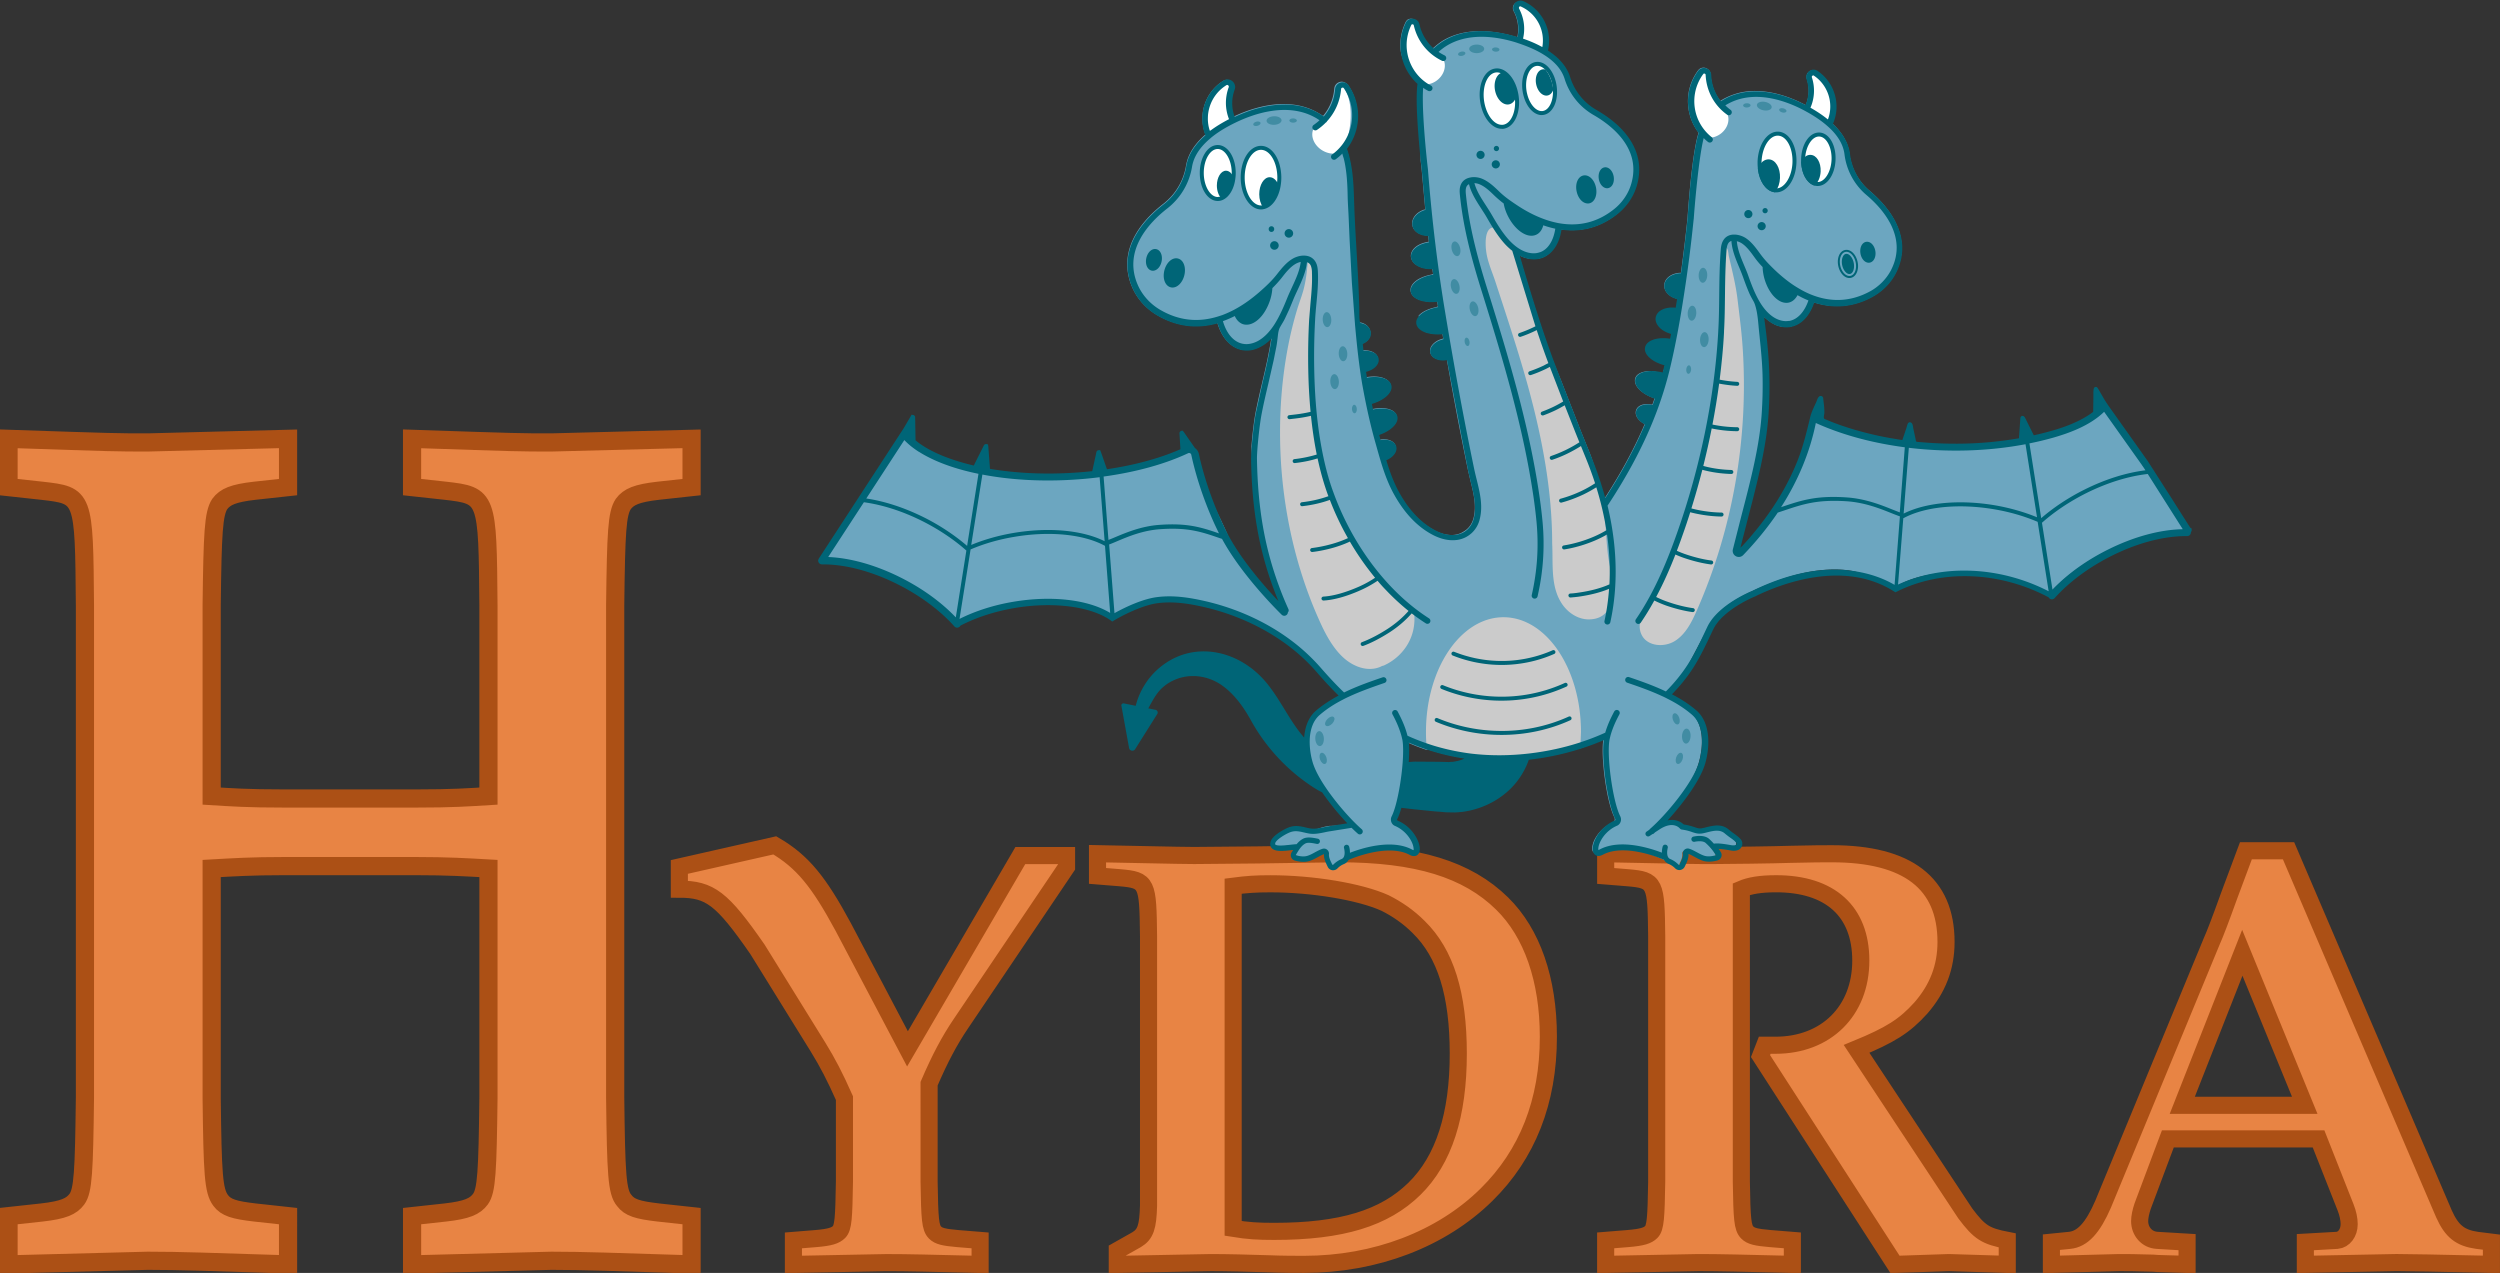 <svg xmlns="http://www.w3.org/2000/svg" height="446.526" width="876.957" xmlns:v="https://vecta.io/nano"><rect width="100%" height="100%" fill="#333333" stroke="none"/><style><![CDATA[.B{fill:#006577}.C{opacity:.4}.D{fill:#fff}]]></style><defs><clipPath id="A"><path d="M0 252.757h379.17V0H0z"/></clipPath><clipPath id="B"><path d="M0 252.757h379.17V0H0z"/></clipPath><clipPath id="C"><path d="M234.234 57.027h2.16V53.26h-2.16z"/></clipPath><clipPath id="D"><path d="M231.828 60.89h1.847v-2.823h-1.847z"/></clipPath><clipPath id="E"><path d="M232.647 50.962h1.85v-2.82h-1.85z"/></clipPath><clipPath id="F"><path d="M0 252.757h379.17V0H0z"/></clipPath><clipPath id="G"><path d="M0 252.757h379.17V0H0z"/></clipPath><clipPath id="H"><path d="M0 252.757h379.17V0H0z"/></clipPath><clipPath id="I"><path d="M144.017 161.6h2.16v-3.766h-2.16z"/></clipPath><clipPath id="J"><path d="M148.038 153.037h2.16v-3.767h-2.16z"/></clipPath><clipPath id="K"><path d="M129.917 210.792h3.768v-2.157h-3.768z"/></clipPath><clipPath id="L"><path d="M126.57 209.477h1.845v-1.143h-1.845z"/></clipPath><clipPath id="M"><path d="M135.645 210.252h1.885v-1.077h-1.885z"/></clipPath><clipPath id="N"><path d="M180.8 228.788h3.77v-2.153h-3.77z"/></clipPath><clipPath id="O"><path d="M177.997 227.048h1.856v-1.127h-1.856z"/></clipPath><clipPath id="P"><path d="M186.527 228.08h1.884V227h-1.884z"/></clipPath><clipPath id="Q"><path d="M253.034 214.45h3.727v-2.23h-3.727z"/></clipPath><clipPath id="R"><path d="M249.575 214.058h1.884v-1.077h-1.884z"/></clipPath><clipPath id="S"><path d="M258.637 212.827h1.85V211.7h-1.85z"/></clipPath><clipPath id="T"><path d="M145.92 146.033h2.16v-3.767h-2.16z"/></clipPath><clipPath id="U"><path d="M151.36 138.342h1.225v-2.137h-1.225z"/></clipPath><clipPath id="V"><path d="M176.335 179.356h2.277v-3.697h-2.277z"/></clipPath><clipPath id="W"><path d="M176.163 169.906h2.25v-3.713h-2.25z"/></clipPath><clipPath id="X"><path d="M180.88 164.305h2.258v-3.71h-2.258z"/></clipPath><clipPath id="Y"><path d="M179.635 155.2h1.266v-2.113h-1.266z"/></clipPath><clipPath id="Z"><path d="M238.415 172.744h2.156v-3.77h-2.156z"/></clipPath><clipPath id="a"><path d="M235.664 163.207h2.16v-3.766h-2.16z"/></clipPath><clipPath id="b"><path d="M238.766 156.58h2.16v-3.766h-2.16z"/></clipPath><clipPath id="c"><path d="M235.297 148.245h1.23v-2.134h-1.23z"/></clipPath><clipPath id="d"><path d="M142.15 56.4h2.16v-3.767h-2.16z"/></clipPath><clipPath id="e"><path d="M144.61 60.053h2.367V57.65h-2.367z"/></clipPath><clipPath id="f"><path d="M143.215 50.962h1.852v-2.82h-1.852z"/></clipPath></defs><path d="M318.327 367.925l-22.533-42.75c-8.634-16.005-14.32-22.954-24.007-28.64l-33.483 7.58v7.792c10.74 0 14.952 3.16 27.376 21.06l21.27 34.326c3.37 5.475 5.896 10.32 9.266 17.9v29.272c-.2 12.846-.42 16.215-1.895 17.7-1.264 1.264-3.16 1.895-8.213 2.316l-7.792.632v8.423l32.64-.632c7.58 0 14.952.2 32.852.632v-8.423l-7.792-.632c-4.844-.42-6.74-.842-8.002-2.106-1.685-1.685-1.895-4.633-2.106-17.9V380.14c3.8-8.845 7.16-15.162 11.16-21.06l37.063-54.963v-4h-16.215zm73.6 70.758v4.844l32.852-.632c5.686 0 13.267.2 20.216.42 4.843.2 9.687.2 12.425.2 25.06 0 48.224-8.845 64.018-24.428 14.32-14.1 21.7-32.64 21.7-55.384 0-20.006-5.686-36.43-16.215-46.75-12.214-12.003-29.903-17.48-57.28-17.48l-28.64.42-22.112.2c-2.738 0-2.738 0-33.904-.632v7.792l7.792.632c9.687.842 9.898 1.685 10.108 20.637v94.343c-.2 7.58-1.053 10.108-4.212 12.003zm40.643-127.826c4.843-.632 8.002-.842 13.056-.842 14.74 0 31.377 2.738 40.222 6.74 4.212 2.106 8.213 4.843 11.793 8.423 9.476 9.266 13.9 23.586 13.9 44.434 0 21.48-5.054 37.274-15.373 47.382-10.53 10.32-25.48 14.952-49.277 14.952-5.686 0-9.055-.2-14.32-1.053zm130.668 124.246v8.423l32.64-.632c7.58 0 14.952.2 32.852.632v-8.423l-7.792-.632c-4.843-.42-6.74-.842-8.002-2.106-1.685-1.685-1.895-4.633-2.106-17.9V311.9c2.948-1.264 6.74-1.895 12.214-1.895 18.953 0 29.693 9.687 29.693 26.955 0 17.7-12.214 29.693-29.903 29.693h-3.8l-1.474 3.8 47.17 73.074 18.953-.632 20.427.632v-8.423c-7.58-1.474-9.687-2.738-14.74-9.476l-38.116-57.7c11.793-4.843 16.847-8.002 22.533-14.32 5.896-6.74 8.845-14.32 8.845-23.165 0-20.637-13.478-30.956-40-30.956-2.316 0-7.37 0-14.53.2-5.686.2-22.743.42-27.587.42-5.896 0-5.896 0-37.274-.632v7.792l7.792.632c9.687.842 9.898 1.685 10.108 20.637v85.92c-.2 12.635-.42 16.215-1.895 17.7-1.264 1.264-3.16 1.895-8.213 2.316zm250.07-35.6l9.476 24.007c.842 2.106 1.264 4.212 1.264 5.896 0 3.16-1.895 5.475-4.212 5.686l-11.16.632v7.792l32-.632c4 0 14.32.2 33.273.632v-7.792l-5.054-.632c-5.896-.842-8.845-3.16-11.582-9.266L802.78 298.432h-14.952l-5.896 15.794c-2.948 8.213-5.054 13.688-6.107 16.005l-38.116 92.237c-3.58 8.213-7.16 12.214-11.793 12.635l-6.318.632v7.792l23.796-.632c2.106 0 6.107 0 11.793.2 1.685.2 5.686.2 12.003.42v-7.792l-10.53-.632c-3.58-.2-6.107-3.16-6.107-6.74 0-1.474.42-3.37 1.053-5.265l8.845-23.586zm-26.745-65.282l21.9 53.5h-42.96z" fill="#e88444" stroke="#ac5015" stroke-width="6"/><g transform="matrix(1.397 0 0 -1.397 262.791 335.251)"><g clip-path="url(#A)" fill="#6ca6c0"><path d="M248 100.737v.01c.08.05.15.1 0-.01"/><path d="M360.26 106.807c.02-.06 0-.13-.07-.13-5.54.04-12.36-1.63-19.2-5.04-6-3-11.05-6.82-14.6-10.8-.03-.03-.06-.04-.1-.02-2.37 1.28-5.08 2.4-8.05 3.27-.14.04-.28.1-.42.13a52.01 52.01 0 0 1-5.75 1.31c-5.62.95-10.98.96-15.5.18-3.4-.58-6.33-1.6-8.54-3-.22-.13-.44-.28-.64-.42l-.15.1a43.27 43.27 0 0 1-4.72 2.41c-2.2.96-4.47 1.7-6.35 1.96-.02 0-.04.01-.06.01-.14.02-.3.03-.43.05-2.12.24-4.26.22-6.38.01-.24-.02-.5-.05-.75-.08-3.93-.47-7.8-1.59-11.47-3.01-5.37-2.08-12.87-5.27-15.8-10.52-1.84-3.3-3.37-6.18-5.1-9.54-1.44-2.78-2.05-5.22-4.22-7.5-.4-.43-.82-.83-1.24-1.24 2.04-1.08 4-2.32 5.74-3.82 1.44-1.23 2.23-3.02 2.56-4.98.05-.26.1-.53.12-.8.13-1.17.1-2.38-.03-3.57l-.1-.65c0-.02 0-.04-.01-.06-.03-.22-.07-.44-.11-.66-.1-.6-.25-1.18-.4-1.73-.01-.05-.02-.11-.04-.16-1.6-5.5-6.1-12.16-9.98-15.58 3.35 1.62 4.97-.51 4.97-.51 2.9-.4 3.42-1.28 5.06-.98 1.65.3 4.2 1.43 6.06-.1 1.45-1.22 2.33-1.66 3-2.43a1.11 1.11 0 0 0 .24-.47c.04-.2.03-.4-.03-.58a.97.97 0 0 0-.571-.6c-.38-.15-.9-.22-1.64-.08-2.23.4-4 .52-4.3.27h-.01c.5-.57.93-1.15 1.3-1.72.08-.13.12-.27.1-.4 0-.03 0-.06-.01-.08a.69.69 0 0 0-.52-.569c-.8-.22-2.03-.45-3.1-.16-1.3.33-2.9 1.52-3.96 1.82-.2.06-.4-.01-.55-.15-.13-.12-.2-.3-.2-.52.05-.43-.01-1.13-.5-2.16l-.3-.6-.08-.17c-.24-.52-.92-.63-1.33-.23-.44.45-1.06.93-1.87 1.27-.2.08-.36.18-.5.3l-.18.09h-.01c-1.45.69-10.87 4.92-16.42 1.94-.84-.45-1.32-.17-1.42.52a3.01 3.01 0 0 0-.02.319c0 .1.01.17.02.27.01.22.06.48.13.74.02.05.03.09.04.14.03.11.07.22.1.34.65 1.72 2.27 3.87 4.86 4.97.27.12.46.38.5.68a.56.56 0 0 1 .03.179c0 .02 0 .04-.01.06.01.02 0 .04-.01.05a.85.85 0 0 1-.09.379c-.56 1.1-1.1 2.88-1.56 4.93-.07.31-.14.63-.2.96l-.22 1.16-.2 1.18a25.22 25.22 0 0 0-.18 1.21l-.14 1.02c-.01.06-.02.12-.02.18l-.1.9c-.12 1.15-.2 2.27-.27 3.33l-.03.8c-.03.94-.02 1.8.02 2.55a8.47 8.47 0 0 0 .04.519l.03.27.03.3c.01.05.01.1.02.15.01.03.02.06.02.1-1.85-.74-3.73-1.38-5.56-2.17-.04-.01-.07-.02-.1-.03s-.08-.01-.12-.01c-.13 0-.26.03-.37.1a66.63 66.63 0 0 0-15.44-2.95c-1.5-.12-3.03-.17-4.54-.17l-1.68.02a57.84 57.84 0 0 0-5.63.39c-3.65.45-7.2 1.23-10.6 2.34a.51.51 0 0 0-.27-.09c-.03-.02-.07-.02-.1-.02-.08 0-.16.01-.24.04-1.47.5-2.9 1.05-4.3 1.67-.23.1-.46.2-.7.3.43-4.74-1.05-15.19-2.87-18.77-.26-.5-.05-1.14.42-1.35 5.27-2.22 6.5-8.8 3.73-7.3-6.04 3.23-16.62-2.02-16.62-2.02-.14-.14-.3-.24-.5-.32-.8-.33-1.43-.82-1.86-1.27-.4-.4-1.1-.3-1.34.24l-.36.76c-.5 1.03-.57 1.73-.52 2.16.05.42-.33.78-.74.67-1.06-.3-2.67-1.5-3.96-1.82-1.08-.3-2.32-.06-3.1.16-.47.12-.68.65-.42 1.07.35.57.78 1.14 1.3 1.7H138c-.3.26-2.1.14-4.32-.26-.73-.15-1.26-.08-1.63.07-.67.26-.83 1.1-.37 1.65.67.77 1.54 1.21 3 2.43 1.86 1.53 4.4.4 6.06.1 1.38-.24 1.96.33 3.82.76.26.06.53.11.78.15.05.02.1.02.16.03.1.01.2.03.29.04 0 0 1.4-.1 4.98.5-3.9 3.42-8.4 10.08-10 15.6-1.2 4.17-1.27 9.8 2 12.6 1.72 1.48 3.63 2.71 5.64 3.77-3.05 3-5.86 6.4-8.38 10.16l-12.31 8.8c-.01.01-.01.01-.03.02a58.5 58.5 0 0 1-12.88 4.62c-3.93.9-7.96 1.53-11.98 1.01-1.9-.24-4.18-1-6.42-1.97-1.67-.73-3.3-1.58-4.7-2.4l-.15-.1a11.06 11.06 0 0 1-.64.42c-2.2 1.4-5.14 2.42-8.54 3-4.52.78-9.88.77-15.5-.18-2-.34-3.92-.78-5.75-1.3-.14-.04-.28-.09-.42-.13-2.97-.88-5.68-2-8.06-3.27-.03-.02-.07-.01-.1.02-3.55 3.98-8.6 7.8-14.6 10.8-6.83 3.4-13.65 5.08-19.2 5.04-.06 0-.1.07-.06.13l4.3 6.61 15.6 23.97c.02.02.03.03.04.05l.37.57.06.1c.06 0 .13-.01.2-.01.01 0 .02-.01.03-.01.1 0 .2-.01.33-.02l1.9-.15c.04 0 .08-.04.08-.08l.03-1.6c-.16.08-.32.16-.47.25 3.14-2.77 7.28-4.45 11.2-5.68 2.03-.64 4.13-1.2 6.28-1.65 9.55-2.06 20.13-2.42 30.26-.99 8.18 1.14 22.36 5.93 22.52 5.93 1.13-6.62 4.2-11.89 7-17.6.01-.04.03-.08.06-.13l.63-1.34a.37.37 0 0 1 .05-.11 56.96 56.96 0 0 0 1.17-2.65c2.38-5.74 8.84-13.07 13.54-17.59-.4 1-.64 3.89-1.02 4.93-.1.3-3.16 8.16-4.7 16.68-1.34 7.36-1.86 15.17-2.03 18.63v.01c.2 2.75.63 6.45 1.06 8.67.5 2.5 1.08 5.02 1.65 7.45.86 3.6 1.71 7.33 2.28 11.14l-.18-.18c-.02.03-.07.03-.1 0-.96-.96-2-1.7-3.05-2.2-.15-.07-.3-.13-.47-.2-.2-.07-.4-.14-.6-.2h-.01a4.37 4.37 0 0 0-.49-.12 6.31 6.31 0 0 0-1.3-.14 6.58 6.58 0 0 0-1.32.14c-2.8.6-4.95 3.03-6.03 6.7l-.68-.18c-.23-.06-.45-.1-.68-.16a19.27 19.27 0 0 0-4.03-.44c-3.44 0-6.78.97-10 2.9-2.56 1.55-4.65 3.87-5.87 6.53-3.31 7.23-.57 14.78 7.73 21.25 3.03 2.37 5.04 5.76 5.66 9.54.46 2.8 2.1 5.4 4.8 7.77-.01.03-.02.05-.03.08.01.01.03.02.04.03.03.02.04.05.03.1-1.84 4.78-.07 10.35 4.3 13.18l.23.14a1.61 1.61 0 0 0 1.88-.12c.57-.46.77-1.2.52-1.9-.83-2.28-.82-4.72 0-6.94.01-.04.06-.06.1-.04a3.69 3.69 0 0 0 .29.13c1.47.7 3.3 1.43 5.32 2 .35.1.7.2 1.06.28.76.2 1.54.35 2.34.48 3.83.6 8.04.4 11.9-1.7.53-.3 1.06-.6 1.56-.95.03-.03.08-.02.11.01l.01.01c1.6 1.9 2.56 4.25 2.77 6.8a1.85 1.85 0 0 0 1.5 1.69c.01.01.03.02.05.02h.02c.79.13 1.57-.32 2-1a18.26 18.26 0 0 0 .53-.87c2.65-4.8 2.1-10.6-1.08-14.8-.01-.03-.02-.05-.01-.08 1.5-4.32 1.66-9.2 1.67-14.24l.26-9.3-.13-.07c.26-7.4.66-13.95 1.26-19.94 0-.04.03-.07.07-.07.14-.01.27-.02.4-.05a1.16 1.16 0 0 0 .2-.04 1.64 1.64 0 0 0 .11-.03c.1-.02.2-.06.3-.1.01 0 .03 0 .04-.01.33-.13.64-.3.91-.52.55-.45.89-1.06.96-1.72.07-.63-.13-1.28-.55-1.82-.01-.02-.02-.03-.03-.05-.36-.44-.83-.78-1.4-1-.12-.05-.24-.1-.36-.13-.04-.01-.06-.04-.06-.08.06-.5.12-1 .2-1.47 0-.04.04-.07.08-.07 2.04.24 3.76-.56 4-1.94a2.07 2.07 0 0 0 .03-.35c0-1.13-1.03-2.22-2.6-2.77-.05-.02-.1-.03-.14-.05l-.3-.1-.24-.06c-.04-.01-.07-.05-.06-.1a46.52 46.52 0 0 1 .201-1.3c.01-.04.05-.07.1-.06.07.01.15.03.22.04 2.05.34 3.92.1 5.02-.65.56-.38.91-.9 1-1.46.25-1.6-1.55-3.35-4.26-4.3-.17-.06-.35-.12-.53-.17l-.2-.06c-.04-.01-.07-.05-.06-.1l.3-1.32c2.18.5 4.2.3 5.34-.46.54-.37.86-.87.94-1.44.01-.08.01-.16.01-.24 0-1.6-1.94-3.34-4.75-4.26.1-.43.22-.86.34-1.28 1.94.4 3.67-.2 4.08-1.5.05-.18.08-.36.08-.54 0-.35-.1-.72-.28-1.08-.43-.8-1.3-1.5-2.36-1.93-.04-.02-.06-.06-.05-.1.83-2.78 1.82-5.54 3.24-8.07 2.54-4.58 5.7-7.83 9.35-9.66 1.23-.6 3.11-1.28 5.09-.95a5.12 5.12 0 0 1 2.01.78l.06.03c1.14.67 1.98 1.76 2.38 3.12.9 3.1.1 6.4-.7 9.58l-.62 2.65c-1.85 8.9-3.6 18.1-5.32 27.84-.34-.05-.67-.1-.98-.1-1.64 0-2.95.72-3.2 1.9-.25 1.2.7 2.45 2.28 3.13.1.04.19.07.29.1a5.41 5.41 0 0 0 .43.14c.1.03.18.05.27.07l-.2 1.27c-.1-.01-.2-.02-.28-.02-.01.01-.01.02-.01.03-.33-.03-.65-.04-.96-.04-.7 0-1.33.05-1.93.15a9.18 9.18 0 0 0-.61.14c-.15.04-.3.1-.44.13l-1.76 4.06c.05.06.1.12.17.2.08.08.16.15.24.23.01.01.02.02.04.03.92.78 2.34 1.4 4.06 1.74.04.01.07.04.06.08.1.02.2.04.3.06l-.22 1.33-.27-.03c-.01.01-.01.03-.01.04-.45-.05-.9-.08-1.32-.08s-.85.02-1.25.07c-.1.02-.22.03-.32.05-.16.02-.33.06-.48.1a4.26 4.26 0 0 0-.42.11c-.08.02-.15.04-.23.07-.18.06-.36.13-.52.2-1.07.48-1.72 1.2-1.83 2.05-.14.97.48 1.94 1.6 2.72.07.06.15.1.23.15.93.57 2.14 1 3.47 1.24.04.01.06.04.07.08.1.02.18.04.28.05l-.2 1.4a9.75 9.75 0 0 0-.53-.02c-1.13 0-2.2.23-3.05.68-1.1.56-1.72 1.4-1.8 2.34-.11 1.6 1.4 3 3.6 3.53l.43.1c.16.03.32.06.48.08l-.18 1.6h-.1c-1.98 0-3.6 1.03-3.87 2.57-.3 1.64 1.03 3.28 3.04 3.92.13-.03.3-.08.35-.08-.01.03-.08.06-.22.1.03.01.05.02.08.03l-.9 9.93c-.02.14-.1.97-.25 2.26l-.06 6.3c-.52 4.5 0 8.97.48 13.05 0 .02-.76.22-.78.24-2.3 2.1-4.03 4.86-4.63 7.82-.27 2.07-.05 4.23.74 6.3.14.38.3.74.47 1.1.12.24.28.44.47.6 0 0 .01.01.02.01.32.2.71.28 1.1.23.78-.1 1.4-.65 1.58-1.42.53-2.36 1.75-4.43 3.5-6 .03-.03.08-.03.1 0 .06.06.12.1.18.16l.05-.05a14.22 14.22 0 0 0 1.39 1.17c.2.14.38.27.57.4.13.1.27.18.4.26 6.3 3.77 14.1 2.25 18.6.85.04-.02.1.01.1.06.08.38.14.76.16 1.14l.03.32a9.56 9.56 0 0 1-1.11 5c-.16.3-.22.6-.2.9a1.55 1.55 0 0 0 .42.98c.46.5 1.17.65 1.8.38.1-.05.14-.07.2-.1 4.6-2.15 6.97-7.06 5.87-11.87-.01-.04.01-.07.04-.1 3-1.9 4.92-4.2 5.74-6.82a14.38 14.38 0 0 1 6.6-8.22c8.7-5.02 12.3-11.8 10.12-19.07-.8-2.68-2.46-5.15-4.7-6.96a20.71 20.71 0 0 0-1.73-1.27c-.02-.01-.04-.03-.07-.04-2.92-1.84-6.1-2.76-9.5-2.76a18.64 18.64 0 0 0-2.66.2l-.03-.2c-.05.01-.1.01-.14.02-.04.01-.08-.02-.08-.06-.46-2.88-1.68-5.1-3.48-6.33-.05-.04-.1-.08-.16-.1a5.83 5.83 0 0 0-.91-.43 6.25 6.25 0 0 0-2.09-.36c-.13 0-.27 0-.4.01-1.14.07-2.2.4-3.16.88.03-.1.07-.22.1-.34-.01 0-.01.01-.02.01-.06.03-.13-.02-.1-.1 1.9-6.46 4.09-13.84 6.59-21 .05-.18.05-.37-.03-.54-.01-.02-.01-.04 0-.06l1.2-2.94 2.64-6.35 4.94-12.63 2.55-6.32c1.19-3.39 2.24-6.8 3.1-10.2l.02-.12a8.03 8.03 0 0 0 .14-.53l.3.44.03-.12c4.13 6.37 7.4 12.45 9.96 18.47-.63.32-1.17.72-1.57 1.2-.62.74-.84 1.54-.6 2.26.2.64.73 1.12 1.5 1.37.08.03.16.06.25.07.63.15 1.37.15 2.14-.02.03-.01.06 0 .08.03.04 0 .1-.01.13-.02l.54 1.57c-3.31 1.14-5.37 3.22-4.86 5 .07.24.18.45.33.65a1.06 1.06 0 0 0 .1.12c.06.05.1.1.17.16.7.6 1.88.92 3.3.92.62 0 2.38-.45 3.08-.58.37.26-.18.56.2.8.08.32.3 1.05.4 1.38 0 .04-.36.22-.4.23-1.3.37-2.4 1.23-3.26 1.9-1.12.9-1.08 1.32-.87 2.27.37 1.72 2.68 2.23 5.86 1.74.08.42.2 1.3.3 1.74-1.5.42-2.55 1.3-3.2 2.3-.43.66-.68 1.05-.54 1.7.14.66.35.86 1 1.3.94.62 2.26 1 3.7.85.05 0 .42.26.43.3.1.65.15 1.53.24 2.18.01.02-.19.02-.35.01 0 .02.01.03.01.05-2 .48-3.34 1.9-3.2 3.5.13 1.72 1.96 2.98 4.18 3 .6 4.44 1.17 9 1.64 13.63 0 .02.01.04.01.06.2 2.94 1.18 16.6 2.8 21.5-3.2 4.15-3.64 9.96-.82 14.62a11.61 11.61 0 0 0 .67 1 1.79 1.79 0 0 0 .65.55.3.3 0 0 0 .1.04c.3.1.62.15.94.08a1.83 1.83 0 0 0 1.48-1.73c.1-2.4.93-4.68 2.36-6.54.03-.03.07-.04.1-.02.02.01.05.03.07.04a11.54 11.54 0 0 0 1.46.81 14.74 14.74 0 0 0 1.91.78c.3.1.6.2.9.27a12.13 12.13 0 0 0 1.67.36 7.69 7.69 0 0 0 .67.09c5.7.64 11.27-1.6 14.67-3.4.05-.02.1 0 .1.04a9.46 9.46 0 0 1 .24 6.53c-.2.68.02 1.4.6 1.82.54.4 1.26.42 1.83.03l.18-.12c4.05-2.87 5.55-8.24 3.64-12.73-.01-.03-.01-.06.02-.1 2.6-2.38 4.1-4.98 4.42-7.73a14.45 14.45 0 0 1 5.03-9.27c7.66-6.5 9.98-13.8 6.55-20.57-1.28-2.5-3.36-4.63-5.86-6-1.17-.64-2.37-1.16-3.6-1.55a18.78 18.78 0 0 0-1.23-.34c-.24-.05-.48-.1-.72-.15-.7-.14-1.4-.23-2.1-.27-.44-.04-.87-.06-1.3-.06-1.9 0-3.77.3-5.66.9h-.01c-.04.01-.08-.01-.1-.05-1.1-3.2-3.07-5.3-5.5-5.92-.12-.04-.23-.06-.35-.08h-.01c-.04-.01-.09-.02-.13-.03a5.86 5.86 0 0 0-1.02-.09 5.69 5.69 0 0 0-1.49.19c-1.64.4-2.7 1.34-3.92 2.3-.2.16-.38.32-.58.47.08-4.27 1.3-16.55-.43-31.24l-5.8-28.88c-.01-.01-.02-.01-.03-.02.01 0 .02 0 .03.01-.13-.39 5.4 5.51 9.57 10.8 5.02 6.36 9.4 23.68 9.47 23.68 6.86-3.57 14.78-5.9 23-7.05 10.13-1.43 20.7-1.07 30.26 1 2.15.46 4.25 1 6.28 1.65 3.9 1.23 13.44 6.53 13.5 6.53.12-.2 7.5-9.97 10.86-15.12l5.42-8.43c1.44-2.2 3.08-4.75 3.88-6.98"/></g><g clip-path="url(#B)"><g fill="#cbcbcb"><path d="M224.27 85.746c-.716-1.812-.993-3.678-.085-5.34 1.507-2.76 5.644-3.038 8.3-1.355s4.155 4.664 5.426 7.54c4.525 10.232 7.772 21.02 9.712 32.038a142.15 142.15 0 0 1 1.876 33.601c-.27 4.254-.825 8.473-1.335 12.694-.35 2.88-1 5.7-1.658 8.53l-.502 2.167c-.118.52-.14 1.585-.498 2-.934 1.058-1.008-.73-1.02-1.275l-.125-4.68c-.37-12.465-1.07-24.95-3.017-37.282l-.24-1.477c-1.88-11.3-4.862-22.47-9.516-32.955-1.083-2.44-2.293-4.822-3.558-7.173-1.247-2.316-2.794-4.575-3.76-7.025m-57.216-.904c.127-5.402-3.08-9.813-7.505-11.895a2.21 2.21 0 0 0-.636-.2c-.12-.075-.24-.13-.36-.186-3.14-1.375-6.842-.065-9.5 2.427s-4.476 6-6.038 9.526c-5.773 12.946-8.986 27.318-9.6 41.73-.283 6.7-.024 13.447.836 20.1a108.8 108.8 0 0 0 1.056 6.593 94.75 94.75 0 0 0 2.322 9.424c.467 1.55 1.072 3.068 1.505 4.622.423 1.515.684 3.08.87 4.64.13 1.094.224 2.2.324 3.286-.015-.17.555-.85.645-1.064a4.48 4.48 0 0 0 .327-1.432l.117-1.775a74.86 74.86 0 0 0 .1-3.73c.023-3.23-.048-6.46-.094-9.688-.098-6.938-.2-13.92.476-20.835 1.038-10.517 6.078-27.022 11.675-35.5 1.825-2.76 3.417-6.337 5.86-8.514 2.618-2.332 7.536-3.705 7.63-7.548m49.602 4.73c-.544-2.838-2.165-5.1-5.853-5.113-2.722-.003-5.257 1.697-6.758 3.968-2.9 4.385-2.152 10.068-2.418 15.065 0 12.957-2.376 25.767-5.73 38.24-1.737 6.46-3.753 12.838-5.813 19.2l-2.767 8.478c-.76 2.293-1.77 4.526-2.177 6.922-.35 2.077-.583 6.535 1.837 6.552 1.33.01 3.253-2.434 4.8-5.812 2.636-5.715 4.75-13.75 5-14.535 1.2-3.965 2.435-7.928 4-11.766 4.7-11.5 10.196-23.453 13.217-35.507 1.497-5.973.833-11.97 2.24-17.94.525-2.228.898-5.216.412-7.752m-7.79-33.355l-.13-3.3c-9.03-2.94-18.74-3.92-27.6-2.85-3.88.47-7.56 1.3-11.03 2.48a40.09 40.09 0 0 0-.16 3.66c0 15.9 8.72 28.8 19.46 28.8s19.46-12.88 19.46-28.8"/></g><g clip-path="url(#C)" class="C B"><path d="M234.24 55.198c-.053-1.04.385-1.907.98-1.937s1.118.788 1.17 1.827-.385 1.907-.98 1.937-1.118-.787-1.17-1.827"/></g><g clip-path="url(#D)" class="C B"><path d="M231.96 59.206c.263-.765.83-1.263 1.268-1.112s.577.892.314 1.657-.83 1.263-1.268 1.112-.577-.89-.314-1.657"/></g><g clip-path="url(#E)" class="C B"><path d="M232.783 49.826c-.267-.764-.13-1.506.307-1.658s1.006.344 1.273 1.107.128 1.507-.308 1.66-1.006-.343-1.272-1.108"/></g></g><g clip-path="url(#F)" class="D"><path d="M265.848 212.616c.288-.37.628-.7.997-.976 1.1-.824 2.427-1.248 3.727-1.658.277-.088.56-.177.85-.177s.593.103.773.336c.24.313.198.76.137 1.156-.307 2-.492 4.435-1.396 6.24-.82 1.633-1.5 2.825-3 3.845-.23.156-1.275.596-1.563.525-.266-.065-.662-.368-.698-.636-.05-.37.326-1.136.38-1.505.187-1.25.45-2.526.24-3.776-.056-.332-.358-.84-.376-1.173-.047-.926-.642-1.465-.07-2.2m-29.412.9c.045-1.477.965-2.487 1.284-3.965l.83-3.215c.575-.577 1.353-.897 2.193-.95 1.143-.074 2.4.33 3.435 1.197 1.472 1.245 2.045 3.077 1.533 4.545a2.99 2.99 0 0 1-.593 1.043c-.04.05-.1.1-.14.14l-.848.608c-.455.328-.88.667-1.07 1.055-.915 1.856-1.566 4.334-2.177 6.32-.14.466-.187 1.556-.428 1.964-.17.308-1.528-.478-1.822-.527-.314-.058-.225-.87-.368-1.168-.887-1.92-1.9-4.716-1.828-7.046m-43.218 16.205c.3-.376 1.205-.187 1.6-.466.565-.4 1.35-.625 2-.885.67-.27.638-.624 1.33-.834.3-.088.563-.322.868-.32s.666-.23.854.01c.254.32.212.776.15 1.18-.315 2.038-.322 4.1-1.263 5.945-.85 1.662-2.576 3.124-4.144 4.158-.24.158-.493.762-.795.7-.28-.07-.696-.378-.735-.652-.052-.376.337-1.157.394-1.532.24-1.6.707-3.4.615-5.037-.054-.943-1.458-1.506-.863-2.253m-72.43-17.54c-.1 1.62-.8 3.22-.57 4.83.06.37.45 1.15.4 1.53-.04.27-.45.58-.73.65-.3.07-.56-.53-.8-.7-1.56-1.03-2.78-2.54-3.63-4.2-.283-.555-.52-1.128-.73-1.7.197-.123.338-.34.34-.573 0-.933.008-1.867-.204-2.783-.003-.014-.014-.024-.018-.037v-1.04l-.002-.47.08-.077.663-.483c.017-.014.032-.03.05-.046 1.33.4 2.68.83 3.803 1.65a5.41 5.41 0 0 1 1.04.99c.6.74.38 1.52.32 2.46m43.816 13.157c.366-1.35 1.48-2.07 2.113-3.36l1.508-2.773c.685-.4 1.512-.515 2.34-.37 1.13.195 2.264.854 3.083 1.892 1.16 1.485 1.32 3.304.502 4.54-.198.32-.47.594-.804.825a.87.87 0 0 1-.168.096l-.958.365c-.513.2-1 .413-1.27.726-1.294 1.502-2.468 3.636-3.494 5.325-.238.398-.52 1.392-.845 1.712-.234.244-1.383-.8-1.658-.904-.293-.126-.03-.855-.104-1.16-.446-1.974-.833-4.786-.245-6.914m-13.593-15.007c-.056-1.537-.3-3.084-.656-4.622l-.923-3.342c-.634-.598-1.5-.928-2.413-.98-1.257-.072-2.636.35-3.77 1.26-1.613 1.3-2.236 3.208-1.668 4.735.133.392.355.753.656 1.083.044.052.1.103.155.144l.934.63c.5.34.968.7 1.18 1.093 1 1.93 2.635 3.507 3.314 5.57.155.485.2 1.62.478 2.042.2.32.778.495 1.1.444.344-.062.244-.908.4-1.217.967-2.002 1.312-4.416 1.212-6.84"/></g><g clip-path="url(#G)"><g class="D"><path d="M149.617 202.856c0-.01-.01-.02-.01-.03-.15-.5-.34-1.05-.73-1.3-.3-.2-.63-.17-.9-.03-.2.1-.37.25-.53.42.83.05 1.6.37 2.17.95m-16.49-7.486a12.16 12.16 0 0 0-.167-1.97c-.477-2.94-2.043-5.164-3.95-5.465a1.85 1.85 0 0 0-.467-.054c-2.544-.003-4.612 3.343-4.618 7.47-.006 4.135 2.04 7.487 4.584 7.5 2.543.003 4.6-3.344 4.618-7.48"/></g><path d="M128.544 188.39c.12.004.23.01.35.04 1.705.27 3.125 2.3 3.573 5.058.102.597.156 1.233.16 1.892-.016 3.85-1.86 6.978-4.114 6.978h-.003c-2.257-.012-4.1-3.152-4.084-7 .006-3.78 1.89-6.97 4.114-6.97zm.024-1c-.01 0-.028.002-.033 0-2.807 0-5.1 3.573-5.108 7.968-.007 4.472 2.225 7.986 5.08 8h.004c2.853 0 5.098-3.502 5.116-7.977v-.005c-.004-.715-.063-1.405-.174-2.052-.516-3.183-2.27-5.545-4.364-5.874a2.13 2.13 0 0 0-.522-.061" class="B"/><path d="M121.674 196.544a7.85 7.85 0 0 0-.059-1.042c-.246-2.624-1.472-4.722-3.04-5.32a2.47 2.47 0 0 0-.899-.169c-2.218-.003-4.02 2.915-4.026 6.52-.006 3.597 1.78 6.528 3.997 6.53s4.02-2.915 4.026-6.52" class="D"/><g class="B"><path d="M117.677 190.512c.25.047.48.045.72.137 1.402.535 2.494 2.504 2.72 4.9.04.3.06.63.058.993v.001c-.006 3.266-1.62 6.023-3.523 6.023h-.003c-.89-.001-1.746-.598-2.407-1.68-.706-1.156-1.094-2.7-1.09-4.352.005-3.265 1.62-6.022 3.525-6.022zm.008-1h-.012c-2.53 0-4.516 3.083-4.522 7.02-.003 1.833.437 3.563 1.238 4.875.85 1.39 2.006 2.155 3.26 2.157h.004c2.53 0 4.516-3.082 4.523-7.02.001-.41-.02-.772-.064-1.11-.262-2.79-1.58-5.044-3.356-5.72a2.98 2.98 0 0 0-1.07-.203"/><path d="M121.616 195.502c-.247-2.624-1.473-4.722-3.04-5.32-.68.646-1.127 1.836-1.137 3.197-.003 2.06 1.027 3.73 2.284 3.735.786-.002 1.483-.638 1.892-1.612m11.345-2.094c-.477-2.94-2.043-5.164-3.95-5.464-.56.78-.933 1.953-.93 3.256-.004 2.362 1.167 4.276 2.62 4.282.96.001 1.806-.826 2.262-2.074m-30.88-16.472c.8-.166 1.225-1.3.97-2.5s-1.103-2.075-1.894-1.9-1.224 1.3-.97 2.5 1.103 2.075 1.894 1.9"/><path d="M101.887 176.455c-.438 0-1-.587-1.2-1.532-.103-.5-.077-1 .07-1.367.07-.18.23-.5.513-.55s.555.16.7.298c.287.3.5.735.612 1.224.212 1.014-.137 1.824-.582 1.918a.48.48 0 0 1-.093.009m-.534-4.46a1.5 1.5 0 0 0-.298.031c-.545.114-.998.54-1.24 1.168-.218.563-.26 1.25-.116 1.933.317 1.513 1.408 2.524 2.485 2.297h.001c1.077-.226 1.673-1.6 1.356-3.102-.143-.683-.456-1.296-.88-1.723-.388-.393-.852-.604-1.307-.604m6.18 2.585c1.113-.282 1.66-1.9 1.223-3.64s-1.694-2.9-2.806-2.62-1.66 1.9-1.224 3.64 1.694 2.9 2.807 2.62m-.34-.46c-.4 0-.778-.278-.976-.463-.46-.43-.818-1.077-1.006-1.82-.363-1.433.03-2.82.86-3.03s1.836.825 2.2 2.257c.188.744.18 1.483-.02 2.08-.102.3-.346.826-.842.952h-.001a.89.89 0 0 1-.216.026m-.902-6.343a1.9 1.9 0 0 0-.465.059c-1.4.355-2.097 2.22-1.585 4.246.235.928.694 1.747 1.294 2.306.658.615 1.4.855 2.12.674s1.257-.748 1.544-1.6c.262-.778.276-1.716.04-2.645-.456-1.802-1.694-3.04-2.95-3.04m25.528 14.676a.692.692 0 1 0-1.383 0 .692.692 0 1 0 1.383 0m4.76-1.077c0-.595-.482-1.077-1.077-1.077s-1.076.482-1.076 1.077.482 1.077 1.076 1.077a1.08 1.08 0 0 0 1.077-1.077m-3.63-3.038c0-.594-.482-1.076-1.076-1.076s-1.077.482-1.077 1.076a1.08 1.08 0 0 0 1.077 1.077c.595 0 1.076-.482 1.076-1.077"/></g><path d="M253.705 199.47a11.74 11.74 0 0 1 .084-1.883c.343-2.814 1.75-4.99 3.552-5.35a1.82 1.82 0 0 1 .443-.07c2.42-.1 4.515 3.008 4.677 6.933.162 3.935-1.66 7.202-4.078 7.31-2.42.1-4.506-3.008-4.678-6.942" class="D"/><path d="M254.205 199.45a11.1 11.1 0 0 1 .08-1.799c.32-2.636 1.588-4.612 3.153-4.923.15-.04.252-.057.362-.06l.1-.002c2.074 0 3.925 2.922 4.07 6.455.15 3.65-1.465 6.696-3.6 6.792-2.123.09-3.996-2.812-4.155-6.463m3.695-7.784l-.136.002c-.19.007-.373.036-.562.1-1.95.384-3.536 2.707-3.91 5.768-.08.618-.1 1.278-.088 1.96v.005c.184 4.202 2.395 7.423 5.062 7.423l.136-.002c2.733-.123 4.734-3.563 4.558-7.832-.174-4.196-2.384-7.414-5.06-7.414" class="B"/><path d="M264.648 200.144a7.43 7.43 0 0 1 .017-.994c.135-2.506 1.222-4.55 2.69-5.177a2.35 2.35 0 0 1 .849-.196c2.1-.086 3.937 2.622 4.08 6.054.14 3.422-1.447 6.28-3.557 6.366s-3.937-2.622-4.08-6.053" class="D"/><g class="B"><path d="M264.648 200.144h.01zm3.982 5.556c-1.77 0-3.356-2.525-3.482-5.577h0a6.97 6.97 0 0 1 .015-.929c.125-2.297 1.085-4.204 2.39-4.76.223-.096.45-.148.67-.155 1.786-.093 3.434 2.477 3.562 5.573s-1.282 5.773-3.077 5.847l-.077.002m-.323-12.424l-.122.002c-.344.012-.7.09-1.026.236-1.672.713-2.848 2.915-2.993 5.61a7.63 7.63 0 0 0-.018 1.042c.154 3.7 2.1 6.535 4.48 6.535l.12-.002c2.418-.1 4.2-3.125 4.036-6.888-.154-3.698-2.11-6.534-4.477-6.534"/><path d="M264.665 199.15c.136-2.506 1.223-4.55 2.69-5.177.67.588 1.142 1.704 1.203 3 .08 1.96-.836 3.59-2.032 3.64-.748.028-1.436-.55-1.862-1.462"/><path d="M265.172 199.048c.14-2.047.955-3.774 2.084-4.462.457.554.758 1.442.804 2.4.073 1.793-.76 3.083-1.554 3.117-.472.02-.982-.377-1.334-1.064m2.277-5.658l-.3.123c-1.673.714-2.848 2.916-2.994 5.6l-.007.126.053.113c.53 1.13 1.358 1.804 2.334 1.75 1.504-.065 2.606-1.893 2.513-4.16-.067-1.406-.58-2.66-1.373-3.354zm-13.66 4.196c.342-2.814 1.748-5 3.552-5.35.564.723.962 1.824 1 3.063.092 2.248-.95 4.114-2.33 4.175-.915.036-1.75-.72-2.23-1.9"/><path d="M254.303 197.515c.322-2.395 1.434-4.223 2.83-4.704.422.666.68 1.56.717 2.5.08 1.934-.77 3.608-1.852 3.655l-.043.001c-.625 0-1.248-.552-1.653-1.46m3.243-5.827l-.303.06c-2 .395-3.577 2.717-3.95 5.78l-.015.13.048.12c.577 1.4 1.583 2.227 2.715 2.198 1.682-.074 2.915-2.137 2.8-4.695-.05-1.285-.457-2.506-1.116-3.35zm23.018-12.93c-.758-.127-1.214-1.18-1.017-2.35s.97-2.017 1.73-1.9 1.214 1.18 1.017 2.35-.97 2.016-1.73 1.9"/><path d="M280.563 178.76h.01zm.15-.487a.37.37 0 0 1-.067-.006h-.001c-.134-.023-.256-.1-.363-.26-.248-.35-.34-.93-.242-1.514.156-.93.73-1.562 1.154-1.48.415.07.767.816.606 1.775-.078.466-.27.895-.53 1.177-.182.198-.38.308-.557.308m.4-4.266c-.96 0-1.842.966-2.07 2.32-.143.85.012 1.695.414 2.26.263.37.614.6 1.013.667.536.087 1.1-.135 1.527-.612.392-.428.668-1.027.78-1.687.245-1.465-.382-2.75-1.428-2.927a1.46 1.46 0 0 0-.237-.02m-5.847 2.715c-1.07-.226-1.652-1.755-1.302-3.417s1.503-2.824 2.573-2.598 1.652 1.755 1.3 3.416-1.502 2.825-2.572 2.6m.106-.5c-.466-.1-.714-.58-.82-.858-.2-.55-.244-1.265-.097-1.965s.47-1.342.883-1.76c.2-.213.63-.552 1.096-.454s.714.58.82.858c.2.55.244 1.265.096 1.965-.288 1.364-1.2 2.372-1.98 2.213m.892-6.055c-.568 0-1.137.266-1.636.77-.552.558-.96 1.36-1.15 2.256s-.14 1.794.14 2.528c.3.8.858 1.335 1.547 1.48 1.367.288 2.75-1.025 3.165-2.985.2-.896.14-1.794-.14-2.528-.308-.8-.857-1.335-1.546-1.48a1.87 1.87 0 0 0-.379-.04m-21.818 16.94a.66.66 0 0 1 .632-.685.66.66 0 0 1 .684.633c.015.364-.268.67-.63.684a.66.66 0 0 1-.685-.632m-4.572-.844c-.022-.566.418-1.042.984-1.065s1.042.418 1.065.983-.418 1.043-.984 1.066-1.043-.418-1.065-.984m3.34-3.03c-.022-.566.418-1.043.983-1.065s1.043.418 1.066.983-.418 1.043-.984 1.065-1.043-.418-1.065-.983"/></g><path d="M184.037 214.6a11.57 11.57 0 0 1 .42-1.837c.84-2.708 2.613-4.598 4.452-4.627.154-.015.297-.013.448.01 2.4.336 3.904 3.767 3.36 7.658-.544 3.9-2.92 6.79-5.32 6.463-2.4-.335-3.894-3.766-3.36-7.667" class="D"/><path d="M184.532 214.68c.092-.62.227-1.21.4-1.756.787-2.536 2.387-4.254 3.983-4.28a1.38 1.38 0 0 1 .363.005c1 .137 1.84.92 2.403 2.202.598 1.363.79 3.1.54 4.89-.503 3.617-2.64 6.317-4.757 6.038-2.113-.295-3.428-3.48-2.932-7.1m4.563-7.045a2.15 2.15 0 0 0-.238.013c-1.986.03-3.963 2.03-4.878 4.975a12.05 12.05 0 0 0-.437 1.912v.005c-.58 4.24 1.08 7.854 3.785 8.23 2.728.365 5.295-2.658 5.885-6.89.275-1.973.057-3.9-.614-5.432-.708-1.612-1.834-2.603-3.172-2.8a2.24 2.24 0 0 0-.331-.025" class="B"/><path d="M194.683 217.233c.046-.338.108-.666.194-.975.582-2.442 2.017-4.257 3.574-4.612a2.37 2.37 0 0 1 .871-.04c2.09.292 3.403 3.284 2.93 6.685-.474 3.393-2.547 5.92-4.64 5.628s-3.404-3.285-2.93-6.686" class="D"/><g class="B"><path d="M197.942 223.44a1.91 1.91 0 0 1-.261-.018c-1.785-.25-2.93-3.053-2.503-6.12v-.002a7.08 7.08 0 0 1 .181-.91c.533-2.237 1.82-3.94 3.203-4.258.238-.052.47-.063.688-.032 1.788.25 2.933 3.054 2.505 6.12-.216 1.553-.786 2.955-1.603 3.948-.682.83-1.457 1.272-2.2 1.272m1.06-12.36a2.97 2.97 0 0 0-.662.076c-1.774.405-3.325 2.36-3.95 4.983-.082.296-.15.647-.202 1.024-.52 3.728.953 6.913 3.355 7.25 1.2.16 2.4-.406 3.38-1.6.933-1.133 1.58-2.712 1.822-4.444.52-3.73-.953-6.914-3.355-7.25a2.65 2.65 0 0 0-.389-.028m15.114-17.75c.375-.4.836-.632 1.294-.632a1.38 1.38 0 0 1 .232.02c.533.1.986.482 1.245 1.078.23.53.294 1.187.184 1.848-.247 1.467-1.28 2.483-2.306 2.3h-.001c-1.046-.177-1.673-1.463-1.426-2.927.1-.66.386-1.26.778-1.687m-26.397 8.694a.66.66 0 0 1 .561.745.66.66 0 0 1-.745.56.66.66 0 0 1-.561-.744.66.66 0 0 1 .745-.561m-3.932-1.96a1.03 1.03 0 0 1 .872 1.16c-.078.562-.598.95-1.16.872s-.95-.598-.872-1.16.598-.95 1.16-.872"/><path d="M187.624 197.692c.56.08.95.598.872 1.158s-.598.95-1.16.872a1.02 1.02 0 0 1-.87-1.158c.08-.56.597-.95 1.158-.872m22.942-8.812c.125 0 .25.013.377.04.7.146 1.238.672 1.547 1.482.28.734.33 1.63.14 2.528-.414 1.96-1.8 3.267-3.165 2.984-1.36-.288-2.1-2.05-1.687-4 .377-1.78 1.557-3.023 2.788-3.023m65.564-92.134l-.43.05c-1.93.2-4.06.2-6.38.01l-.75-.08c-4.8-.5-10.4-2.02-16.73-5.14-.36-.14-8.62-3.5-11.25-9.03l-.3-.63c-1.5-3.2-2.93-6.2-4.6-8.8-1.54-2.4-3.4-4.67-5.5-6.78-3.23 1.54-6.5 2.66-9.24 3.6-.4.13-.8-.08-.94-.46-.13-.4.08-.8.46-.94 3.04-1.03 5.92-2.06 8.57-3.28a21.58 21.58 0 0 0 1.45-.7c2.27-1.13 4.37-2.44 6.26-4.07 1.27-1.1 1.98-2.64 2.3-4.36.05-.26.1-.53.12-.8.13-1.16.1-2.4-.03-3.57l-.1-.65c0-.02 0-.04-.01-.06-.03-.22-.07-.44-.1-.66-.1-.6-.25-1.18-.4-1.73-1.52-5.23-8.26-13.3-12.35-16.86a1.09 1.09 0 0 1-.13-.17l-.7-.48a.65.65 0 0 1-.17-.92.65.65 0 0 1 .55-.3.68.68 0 0 1 .38.12l.68.46c.13.02.26.07.37.16a9.98 9.98 0 0 0 .33.31l1.1.72c3.4 2.23 5 .36 5.1.24.01-.02.03-.02.04-.03a.54.54 0 0 1 .16-.14.72.72 0 0 1 .24-.1c1.26-.17 2.05-.43 2.68-.65.82-.27 1.52-.5 2.58-.32.35.06.73.16 1.14.26 1.47.37 3.15.8 4.38-.22.6-.5 1.12-.9 1.56-1.2.57-.4 1-.72 1.35-1.12v-.01l.01-.01c.1-.1.12-.24.1-.37-.02-.06-.05-.14-.13-.2-.02-.02-.04-.03-.06-.04-.3-.12-.75-.13-1.28-.03-2 .37-3.4.5-4.22.36a21.64 21.64 0 0 1-1.17 1.18c-.83.74-2.2.95-3.94.6a.67.67 0 0 1-.53-.78c.07-.36.43-.6.78-.53 1.3.26 2.3.15 2.8-.3 1.05-.95 1.92-1.96 2.5-3.02.01-.02.03-.05.04-.07-.02 0-.03-.01-.05-.01-.62-.16-1.76-.4-2.7-.14-.6.16-1.35.55-2.06.94-.68.37-1.32.7-1.9.87-.4.12-.82.02-1.13-.24a1.14 1.14 0 0 1-.35-.49c-.1-.2-.13-.42-.1-.65.03-.26.01-.83-.45-1.8l-.36-.77c-.02-.04-.05-.06-.08-.07-.01-.01-.03-.02-.05-.02-.04-.01-.1 0-.14.04a6.14 6.14 0 0 1-2.08 1.41c-1.2.5-.63 2.74-.62 2.76a.66.66 0 0 1-.47.82c-.35.1-.72-.12-.8-.47-.12-.42-.2-.96-.2-1.52-2.6 1-10.33 3.62-15.62.8-.18-.1-.3-.13-.3-.16-.04.1-.1.47.1 1.2.5 1.7 2.1 3.88 4.57 4.93.4.17.72.52.88.95.17.47.14.98-.08 1.42-1.9 3.72-3.5 15.5-2.65 19.42l.12.5c.15.63.35 1.27.6 1.94.42 1.16 1 2.4 1.72 3.75.2.36.05.8-.3 1a.74.74 0 0 1-1-.3c-1.05-1.95-1.78-3.67-2.26-5.32-1.92-.88-3.93-1.66-6-2.34-.1-.04-.2-.07-.28-.1a60.95 60.95 0 0 0-2.19-.67c-3.38-.97-6.85-1.66-10.33-2.08-4.94-.6-9.9-.64-14.58-.1-.06.01-.12.01-.18.02a56.34 56.34 0 0 0-8.7 1.77c-.73.2-1.46.44-2.17.68-.1.03-.2.07-.3.1-1.67.57-3.32 1.22-4.93 1.96-.46 1.87-1.25 3.8-2.46 6.06a.73.73 0 0 1-1 .3.74.74 0 0 1-.3-1c.9-1.66 1.53-3.13 1.98-4.52a16.26 16.26 0 0 0 .46-1.68c.02-.07.03-.14.05-.22.23-1.3.23-3.4.06-5.72-.28-3.74-1-8.13-1.88-11.12-.28-.95-.58-1.76-.88-2.36-.23-.44-.25-.95-.08-1.42.15-.43.47-.78.87-.95 2.48-1.05 4.1-3.23 4.58-4.93.22-.8.12-1.16.16-1.17-.03 0-.16.01-.38.13-5.26 2.82-13 .23-15.62-.8 0 .57-.08 1.1-.2 1.53a.67.67 0 0 1-.82.46c-.36-.1-.57-.46-.47-.8.01-.03.6-2.27-.62-2.76a6.29 6.29 0 0 1-2.08-1.41c-.05-.05-.1-.05-.14-.05-.04.01-.1.03-.13.1l-.36.76c-.46.96-.48 1.54-.45 1.8.05.43-.12.85-.45 1.13-.3.27-.73.36-1.13.25-.57-.16-1.2-.5-1.9-.87-.7-.4-1.45-.78-2.06-.94-.98-.26-2.15-.02-2.8.23l.23.38c.56.94 1.2 2 2.2 2.53.62.33 1.77.1 2.7-.08l.15-.03c.36-.08.7.17.78.53a.67.67 0 0 1-.53.78l-.14.03c-1.13.22-2.54.5-3.57-.05-.66-.35-1.17-.84-1.6-1.36-.44-.02-.97-.08-1.54-.14-1.2-.14-3.43-.4-3.83.08-.06.07-.02.24 0 .33.23.84 2.54 2.3 3.86 2.77 1.18.4 2.14.18 3.37-.1a21.78 21.78 0 0 1 1.27-.27c1.3-.23 2.75.07 4.02.34a16.73 16.73 0 0 0 1.28.24l5.37.86a33.5 33.5 0 0 1 1.58-1.48c.14-.12.3-.18.48-.18a.75.75 0 0 1 .56.25c.27.3.24.78-.07 1.05-2.13 1.86-4.98 4.95-7.44 8.22-2.26 3-4.18 6.14-4.9 8.64a18.57 18.57 0 0 0-.73 4.71c-.06 2.74.58 5.47 2.5 7.12 1.77 1.53 3.73 2.78 5.84 3.86a24.04 24.04 0 0 0 1.44.71c2.78 1.3 5.8 2.38 9 3.48a.72.72 0 0 1 .46.94c-.13.38-.55.6-.94.46-2.85-.98-6.3-2.15-9.67-3.8-1.86 1.78-3.75 3.8-5.76 6.1a48.17 48.17 0 0 1-7.69 7.1c-6.1 4.54-13.5 7.9-21.33 9.72-3.6.82-7.87 1.6-12.25 1.02-3.35-.43-7.6-2.33-10.62-4.02l-1.34 17.25c.58.2 1.22.48 1.98.8 2.7 1.15 6.43 2.72 10.8 3.03 7.04.5 10.4-.66 15.07-2.27.16-.05.33-.1.5-.17 5.08-9.4 14.57-18.63 14.98-19.04a.94.94 0 0 1 .65-.26.91.91 0 0 1 .66.29c.15.15.22.35.24.55.2.22.27.54.14.83a82.02 82.02 0 0 0-2.3 5.6c-3.67 9.88-5.4 19.8-5.6 32.14-.03 1.76.56 8.2 1.2 11.43.48 2.48 1.07 4.98 1.64 7.4l1.37 6.02.63 3.16c.2 1 .3 2 .42 3.02.08.68.2 1.42.54 2.03.4.73.88 1.43 1.23 2.18l1.08 2.3.96 2.33c.34.85.74 1.7 1.16 2.6 1.02 2.2 2.07 4.48 2.32 6.9.37-.12.66-.33.86-.67.34-.57.4-1.32.4-2.1.1-2.5-.14-5.03-.37-7.48l-.34-4.2a173.34 173.34 0 0 1-.22-12.6 141.66 141.66 0 0 1 .58-10.52 34.58 34.58 0 0 0-3.8-.66l-1.56-.18c-.27-.03-.47-.28-.44-.56.03-.25.25-.44.5-.44h.06l1.56.18a34.63 34.63 0 0 1 3.78.66c.34-3.3.8-6.45 1.4-9.46.01-.1.03-.17.05-.26a31.58 31.58 0 0 0-5.6-1.15c-.28-.03-.47-.28-.44-.55a.49.49 0 0 1 .49-.45c.02 0 .04.01.06.01 1.97.22 3.9.6 5.7 1.17.73-3.4 1.6-6.45 2.62-9.24.03-.08.07-.17.1-.25-2-.72-4.27-1.25-6.66-1.52-.28-.03-.47-.28-.44-.55a.5.5 0 0 1 .5-.45c.02 0 .04.01.06.01 2.47.28 4.84.83 6.9 1.58a70.29 70.29 0 0 1 4.54-9.6c-1.35-.62-2.82-1.15-4.4-1.57a33.06 33.06 0 0 0-4.64-.92c-.27-.03-.47-.28-.44-.55.03-.26.25-.44.5-.44h.06c1.53.18 3.14.5 4.78.94 1.66.45 3.2 1 4.63 1.67a68.61 68.61 0 0 1 6.33-9.08c-1.23-.83-2.58-1.58-4.04-2.23-3.35-1.48-6.52-2.37-8.94-2.5a.5.5 0 0 1-.48-.52c.02-.27.24-.48.53-.47 2.58.14 5.8 1.03 9.3 2.6 1.54.68 2.97 1.5 4.27 2.37a57.11 57.11 0 0 1 7.76-7.58c-1.46-1.66-3.24-3.2-5.25-4.5-2.33-1.5-4.5-2.62-6.44-3.34a.5.5 0 0 1-.3-.64c.08-.2.27-.33.47-.33.06 0 .12.01.18.04 2 .74 4.24 1.9 6.63 3.43 2.1 1.36 3.98 2.98 5.5 4.72l1.2-.9c.78-.56 1.57-1.1 2.35-1.6.13-.08.26-.12.4-.12.25 0 .5.12.64.35.22.35.1.8-.24 1.03a43.57 43.57 0 0 0-2.27 1.55c-9.28 6.72-17.2 17.62-21.68 29.92-1.14 3.06-2.06 6.4-2.82 10.24-1.23 6.2-1.9 12.97-2.05 20.72a170.62 170.62 0 0 0 .22 12.5c.07 1.38.2 2.78.33 4.13.24 2.5.48 5.08.38 7.67-.03.94-.1 1.93-.62 2.8a3.04 3.04 0 0 1-1.91 1.43c-1.4.36-2.92-.13-3.8-.65-1.64-.96-2.86-2.52-3.98-3.94-1.34-1.72-2.97-3.2-4.4-4.45-3.13-2.72-6.17-4.6-9.32-5.78l-.92-.3c-5.2-1.66-10.2-1.06-14.88 1.76-2.3 1.4-4.2 3.48-5.3 5.88-4.04 8.82 2.84 15.97 7.3 19.44 3.33 2.6 5.54 6.32 6.22 10.48.43 2.57 2.02 5 4.73 7.23.01.01.01.03.03.04 1.57 1.3 3.55 2.53 5.88 3.68l.1.05c.01 0 .02 0 .03.01.06.02.1.05.12.06 4.4 2.14 12.83 5.18 19.86 1.37.44-.23.86-.5 1.26-.78a14.24 14.24 0 0 0-1.47-1.17c-.34-.23-.44-.7-.2-1.04.23-.34.7-.43 1.04-.2a14.44 14.44 0 0 1 2.2 1.83.63.63 0 0 1 .23.2c.03.03.04.06.05.1a13.55 13.55 0 0 1 3.56 8.13c.02.24.2.32.3.34.07.02.27.05.4-.15.2-.3.4-.62.58-.95a12.17 12.17 0 0 0-1.13-13.4l-.03-.03c-.66-.83-1.44-1.58-2.33-2.23a.74.74 0 0 1-.17-1.04.74.74 0 0 1 .61-.31.74.74 0 0 1 .44.14 14.52 14.52 0 0 1 1.67 1.44c-.07-.06.3-1.14.34-1.28a30.25 30.25 0 0 0 .3-1.37 38.79 38.79 0 0 0 .4-2.84c.17-1.7.24-3.44.27-5.16.04-1.96.2-3.9.27-5.86l.22-5.13.57-10.76.8-10.7c.3-3.28.62-6.55 1.05-9.8.25-1.9.52-3.77.86-5.63.95-5.22 2-9.87 3.24-14.23l.27-.96c1.13-4.02 2.3-8.18 4.4-11.93 2.7-4.85 6.05-8.3 9.98-10.26 1.17-.58 2.84-1.2 4.7-1.2.43 0 .87.03 1.3.1 2.58.43 4.65 2.27 5.4 4.8 1.03 3.5.16 7-.67 10.37a68.71 68.71 0 0 0-.61 2.59c-2.56 12.33-4.95 25.22-7.3 39.4-1.9 11.4-3.35 23.46-4.32 35.87-.62 5.28-1.58 15.7-1.2 20.47a12.99 12.99 0 0 1 1.25-.76.72.72 0 0 1 .35-.08c.27 0 .53.14.66.4.2.36.05.82-.3 1-5.12 2.7-7.42 8.83-5.36 14.25.13.33.27.65.42.97.1.17.25.18.33.17s.25-.05.3-.25a12.98 12.98 0 0 1 7.07-8.9c.38-.18.83-.02 1 .35.18.37.02.82-.35 1a11.72 11.72 0 0 0-1.5.87 15.29 15.29 0 0 0 1.07.89c6.03 4.45 14.22 2.82 18.63 1.4l.28-.1c.02-.01.04-.01.05-.02l.14-.04c2.36-.8 4.4-1.7 6.08-2.73 2.85-1.73 4.66-3.8 5.4-6.17a15.92 15.92 0 0 1 7.28-9.08c4.66-2.68 12.07-8.5 9.43-17.34-.7-2.4-2.2-4.6-4.2-6.22-4.04-3.28-8.67-4.5-13.77-3.63-.3.05-.6.1-.9.18-1.04.22-2.07.53-3.07.9-2.1.76-4.23 1.84-6.47 3.3-.7.46-1.6 1.06-2.5 1.72-.85.64-1.6 1.26-2.27 1.92-1.2 1.16-2.57 2.47-4.25 3.17-.88.36-1.93.5-2.82.34h-.04c-.02 0-.04-.02-.05-.02-1.17-.2-2.04-.84-2.44-1.83-.37-.9-.3-1.85-.2-2.75.88-8.64 3.27-17.05 5.5-24.14 5.34-17.1 10.35-33.86 12.9-51.1a134.92 134.92 0 0 0 .82-6.7c.58-6.24.18-12.23-1.2-18.32-.1-.4.16-.8.56-.9.06-.01.1-.01.17-.01.34 0 .65.23.73.58a58.43 58.43 0 0 1 1.24 18.79c-.2 2.15-.47 4.37-.83 6.8-2.57 17.35-7.6 34.18-12.96 51.33-2.2 7.02-4.56 15.34-5.43 23.85-.08.73-.13 1.44.1 2.02a1.4 1.4 0 0 0 .66.7c.56-2.24 1.84-4.23 3.1-6.17.5-.8 1-1.54 1.43-2.3 1.13-1.97 2.47-4.23 4.17-6.2a15.61 15.61 0 0 1 2.18-2.08v-.04l5.8-18.9a13.58 13.58 0 0 0-.54-.27c-1.13-.54-2.3-1.02-3.47-1.42a.49.49 0 0 1-.32-.63.52.52 0 0 1 .48-.34c.05 0 .1.01.16.03 1.2.4 2.42.9 3.66 1.5l.35.18c.95-2.84 1.93-5.63 2.93-8.3-.4-.2-.8-.4-1.15-.6-1.17-.55-2.37-1.04-3.57-1.45a.48.48 0 0 1-.3-.63.49.49 0 0 1 .47-.34c.05 0 .1.01.16.03 1.24.4 2.47.92 3.7 1.5a27.8 27.8 0 0 1 1.06.55l3.35-8.7c-.8-.47-1.6-.92-2.45-1.33a34.92 34.92 0 0 0-2.86-1.21.5.5 0 0 1-.3-.64c.08-.2.27-.32.47-.32a.38.38 0 0 1 .18.03c.97.35 1.96.77 2.94 1.23.83.4 1.62.84 2.4 1.3l2.73-6.92.96-2.38c-1.06-.68-2.25-1.36-3.58-2a32.65 32.65 0 0 0-3.53-1.44c-.26-.1-.4-.37-.3-.63a.49.49 0 0 1 .47-.34c.05 0 .1.01.16.03a30.84 30.84 0 0 1 3.64 1.48c1.3.63 2.48 1.3 3.53 1.96l1.3-3.2a91.63 91.63 0 0 0 2.25-6.15c-1.04-.68-2.15-1.32-3.36-1.9-1.77-.85-3.56-1.5-5.3-1.97-.27-.08-.43-.35-.36-.62.06-.22.26-.37.5-.37a.5.5 0 0 1 .12.02c1.8.48 3.64 1.17 5.47 2.03 1.16.56 2.23 1.17 3.24 1.8 1.18-3.8 2-7.4 2.53-10.78-1.87-1.14-4.16-2.14-6.7-2.9-1.15-.34-2.3-.62-3.42-.82-.2-.03-.4-.07-.58-.1-.28-.05-.46-.3-.42-.57.04-.25.25-.43.5-.43a.22.22 0 0 1 .08.01c.2.03.4.06.6.1 1.16.2 2.35.5 3.54.85 2.45.74 4.7 1.7 6.56 2.8.66-4.63.8-8.82.6-12.53-2.08-.94-4.8-1.67-7.92-2.1a19.71 19.71 0 0 0-1.9-.2c-.28-.02-.5-.26-.47-.53s.24-.47.5-.47h.04c.66.05 1.32.12 1.96.2 2.98.42 5.62 1.1 7.7 1.98-.22-3.05-.64-5.75-1.15-8.06a.75.75 0 0 1 .57-.89c.06-.01.1-.02.16-.02a.76.76 0 0 1 .74.59c1.5 6.8 2.3 16.8-.7 29.26 8.14 12.32 12.9 23.25 15.52 33.83 1.7 6.92 2.88 13.95 3.7 19.3.94 6 1.74 12.32 2.4 18.75a.31.31 0 0 0 .02.08c.15 2.26 1.2 15.24 2.5 20.34.34-.34.7-.67 1.08-.97a.8.8 0 0 1 .46-.16.74.74 0 0 1 .6.3c.26.33.2.8-.12 1.05a11.51 11.51 0 0 0-2.72 14.98 8.54 8.54 0 0 0 .6.88c.1.16.27.14.35.1.07-.02.23-.1.24-.3.17-4.02 2.13-7.67 5.38-10a.74.74 0 0 1 1.04.16.75.75 0 0 1-.16 1.05c-.48.34-.9.72-1.32 1.13a14.46 14.46 0 0 0 1.22.67c6.8 3.34 14.65.17 18.72-2.02l.1-.05c.02-.01.04-.03.07-.04l.12-.07c2.2-1.2 4.04-2.46 5.5-3.77 2.5-2.2 3.9-4.57 4.2-7.04a15.93 15.93 0 0 1 5.55-10.23c4.1-3.47 10.34-10.52 6.17-18.74-1.13-2.23-3-4.14-5.24-5.38-4.83-2.65-9.9-2.9-15.06-.77-.98.4-1.94.9-2.85 1.44-1.94 1.12-3.83 2.57-5.8 4.4-.88.84-1.54 1.5-2.13 2.13a23.87 23.87 0 0 0-1.9 2.31c-.98 1.35-2.1 2.9-3.6 3.87-.8.5-1.82.82-2.72.84h-.07c-1.18.03-2.17-.46-2.74-1.37-.53-.82-.64-1.77-.7-2.66-.28-3.7-.33-7.4-.37-11.02-.03-2.97-.06-6.05-.24-9.1l-.01-.26c-.93-16.55-4.52-34.1-10.4-50.7-2.03-5.75-5.3-14.23-10.27-21.48a.74.74 0 0 1 .19-1.04c.13-.1.28-.14.42-.14a.75.75 0 0 1 .62.33 66.42 66.42 0 0 1 3.39 5.55 29.31 29.31 0 0 1 3-1.27c2.33-.8 4.6-1.36 6.6-1.63h.06c.25 0 .47.18.5.43a.5.5 0 0 1-.43.56c-1.92.26-4.13.8-6.4 1.6-1 .34-1.94.75-2.87 1.2 1.96 3.67 3.56 7.37 4.84 10.66.68-.3 1.38-.58 2.08-.83 2.43-.83 4.8-1.4 6.85-1.66h.06a.49.49 0 0 1 .49.44.49.49 0 0 1-.43.55c-1.98.25-4.28.8-6.64 1.62a24.32 24.32 0 0 0-2.05.82 131.41 131.41 0 0 1 1.39 3.8 150.14 150.14 0 0 1 1.97 5.88 30.71 30.71 0 0 1 2.35-.52c1.9-.35 3.76-.54 5.52-.56a.51.51 0 0 1 .5.5c0 .28-.22.5-.5.5-1.7.02-3.5.2-5.36.54a33.87 33.87 0 0 0-2.22.5 191.26 191.26 0 0 1 2.75 9.7c2.18-.6 4.67-.98 7.28-1.05.27 0 .5.2.5.48a.5.5 0 0 1-.48.52c-2.53.07-4.95.43-7.06 1.02a184.48 184.48 0 0 1 2.11 9.41 32.17 32.17 0 0 1 5.79-.68c.2-.01.4-.01.62-.01.28 0 .5.22.5.5a.5.5 0 0 1-.5.5c-.2 0-.4 0-.6.01a31.4 31.4 0 0 0-5.62.66 187.87 187.87 0 0 1 1.68 10.28 34.56 34.56 0 0 1 4.54-.56c.27 0 .5.2.5.48a.5.5 0 0 1-.47.52c-1.57.08-3.05.28-4.44.55.5 4.03.9 8.02 1.1 11.96v.27c.18 3.07.2 6.16.24 9.16.04 3.57.1 7.27.37 10.9.05.74.13 1.44.47 1.97.18.28.45.47.77.58.15-2.3 1.06-4.5 1.95-6.63.37-.87.7-1.7 1-2.53.5-1.4 1.02-2.8 1.62-4.16.3-.64.63-1.22.97-1.82s.54-1.35.7-2.03c.4-1.73.5-3.54.68-5.3.38-3.74.8-7.48.9-11.24 0-.16 0-.32.01-.47.06-3.15-.02-6.3-.24-9.44-.57-8.07-2.76-16.5-5.08-25.4l-2.14-8.43a1.52 1.52 0 0 1 .75-1.72 1.55 1.55 0 0 1 .75-.19c.4 0 .8.17 1.1.48 3.3 3.44 6.2 7 8.67 10.66l1.45.48c4.9 1.65 8.42 2.83 15.8 2.37 4.6-.3 8.48-1.86 11.32-3a47.64 47.64 0 0 1 2.1-.8l-1.34-17.2c-2.26 1.34-6.06 3.02-11.3 3.6-.02 0-.04.01-.06.01m-98.85-47.92l-.82-.13c-.28 0-.56-.02-.84-.04l-.1-.01-.18.01-1.06.03-1.42.03-5.7.04c-.34 0-.93-.04-1.66-.1.13 1.8.15 3.48.04 4.77-.01.03-.01.06-.01.1 1.46-.64 2.94-1.2 4.45-1.72l.2-.06a54.84 54.84 0 0 1 9.3-2.23c-.7-.32-1.44-.56-2.2-.68m-88.4 71.5c8.03 1.1 15.36 3.1 21.22 5.86a.56.56 0 0 0 .5-.01c.1-.04.26-.16.3-.4.7-3.27 2.4-9.9 5.95-17.62l1-2.1c-4.5 1.55-7.97 2.64-14.94 2.14-4.55-.32-8.36-1.94-11.14-3.1a43.07 43.07 0 0 0-1.67-.68zm-33.4-18.3c3.35 1.43 7.02 2.5 10.92 3.15 8.77 1.5 17.23.7 22.6-2.13l.1-.05c.04-.02.08-.05.13-.07l1.3-16.85c-5.5 3.36-14.7 4.44-24.37 2.8-4.88-.83-9.5-2.3-13.46-4.3zm32.4 18.16l1.26-16.1c-5.6 2.8-14.1 3.57-22.93 2.07-3.75-.64-7.3-1.65-10.57-3l2.8 17.67c6.9-1.33 14.68-1.78 22.58-1.3a95.37 95.37 0 0 1 6.87.64m-45.38 6.38c3.74-2.38 8.9-4.3 14.95-5.53l-2.85-18.1c-3.14 2.7-6.9 5.2-10.92 7.2-4.84 2.4-9.78 4.02-14.4 4.7l9.55 14.67c1-1.04 2.22-2.04 3.67-2.96m-22.78-26.4l8.96 13.75c4.64-.63 9.65-2.23 14.55-4.67 4.1-2.05 7.95-4.6 11.15-7.43l.03-.03-2.65-16.78c-3.68 3.86-8.47 7.32-13.96 10.06-6.16 3.08-12.5 4.87-18.08 5.1m109.22 55.14c-.9-.74-1.97-1.34-3.2-1.58a4.86 4.86 0 0 0-2.01 0c-2.23.47-4 2.54-4.9 5.67a3.32 3.32 0 0 1 .29.1 25.27 25.27 0 0 1 2.69 1.18c.4-.9.97-1.53 1.7-1.9.4-.2.82-.28 1.26-.28a3.53 3.53 0 0 1 1.31.27c1.77.7 3.42 2.7 4.4 5.36a12.23 12.23 0 0 1 .77 3.55c.78.78 1.57 1.63 2.3 2.55 1.04 1.34 2.12 2.72 3.52 3.54.35.2.82.4 1.3.5-.24-2.16-1.23-4.28-2.18-6.34-.4-.88-.84-1.8-1.2-2.7-.86-2.14-1.9-4.6-3.3-6.77-.17-.26-.35-.52-.54-.78-.57-.77-1.3-1.64-2.22-2.38m-9.43 63.22l.2.12a.4.4 0 0 0 .21.07c.1 0 .2-.06.24-.1s.23-.22.13-.5c-.96-2.62-.93-5.43.08-8-1.82-.94-3.42-1.93-4.8-2.97-1.42 4.17.17 8.92 3.94 11.37m73.7 19.38c-.13.23.01.4.05.45.07.07.2.15.38.07l.2-.1a9.32 9.32 0 0 0 5.2-10.1c-1.4.78-3.03 1.5-4.84 2.12.6 2.55.25 5.2-1 7.55m5.27-61.17c-.62-.22-1.25-.32-1.9-.27-2.62.15-4.83 2.08-6.2 3.67-1.6 1.85-2.9 4.04-4 5.94-.46.8-.98 1.6-1.48 2.38-1.17 1.8-2.37 3.64-2.9 5.62.43-.03.87-.12 1.25-.28 1.42-.58 2.63-1.74 3.82-2.9a25.82 25.82 0 0 1 2.28-1.93c.2-1.17.63-2.37 1.24-3.5 1.28-2.37 3.1-4.05 4.88-4.5.3-.07.58-.1.86-.1a2.82 2.82 0 0 1 1.58.47c.67.45 1.14 1.2 1.38 2.15a23.75 23.75 0 0 1 2.77-.8c.08-.02.16-.03.25-.05-.45-3.03-1.83-5.2-3.84-5.92m68.27 43.9c-.08.25.08.4.14.43.08.07.22.12.38.01l.18-.13c3.47-2.45 4.8-7 3.32-10.87-1.24 1.02-2.7 2-4.38 2.96a10.7 10.7 0 0 1 .36 7.6m-5.76-61.13c-.65-.1-1.3-.08-1.9.08-2.56.6-4.38 2.9-5.46 4.72-1.25 2.12-2.13 4.5-2.86 6.56-.3.87-.68 1.75-1.04 2.6-.82 1.97-1.67 4-1.82 6.04a4.09 4.09 0 0 0 1.18-.49c1.28-.83 2.26-2.18 3.23-3.53.57-.8 1.22-1.58 2-2.4.02-.02.04-.05.06-.07.03-1.1.23-2.27.6-3.4.84-2.56 2.34-4.53 4-5.28.46-.2.92-.3 1.36-.3.4 0 .75.07 1.1.23.7.3 1.28.9 1.7 1.7.8-.45 1.63-.87 2.5-1.23l.24-.1c-1-2.9-2.73-4.78-4.84-5.15m28.66-49.54l.24.12c5.38 2.83 13.84 3.62 22.6 2.13 3.9-.66 7.58-1.73 10.9-3.15l2.76-17.43c-12.2 6.26-26.44 6.9-37.82 1.68zm-.88 1.47l-1.8.7c-2.9 1.17-6.9 2.77-11.65 3.07-7.57.5-11.2-.73-16.2-2.4a2.77 2.77 0 0 0-.16-.06c4.3 6.72 7.24 13.8 8.73 21.14 6.6-3 14.3-5.05 22.34-6.1zm34.46-1.22c-3.26 1.33-6.8 2.35-10.56 3-8.82 1.5-17.35.72-22.93-2.08l1.3 16.52c9.7-1.16 19.87-.9 29.3.9zm26.34 13.1a30.88 30.88 0 0 0 .88-1.31c-4.86-.6-10.12-2.26-15.25-4.82-4.03-2-7.8-4.5-10.92-7.2l-2.96 18.78a76.14 76.14 0 0 1 5.96 1.43c3.8 1.1 9.16 2.94 12.8 6.5l9.5-13.38m-8.5-21.2c-5.5-2.74-10.28-6.2-13.97-10.06l-2.64 16.77c.02.03.04.04.07.07 3.16 2.8 7 5.35 11.1 7.4 5.16 2.57 10.46 4.22 15.32 4.78.03 0 .05.01.07.02l8.8-13.88c-5.74-.1-12.34-1.9-18.75-5.1m20.73 5.36c-.48.67-2.4 3.73-4.45 6.97l-6.34 9.9-8.73 12.3c-.83 1.17-1.68 2.33-2.4 3.58l-1.1 1.9c-.13.22-.25.44-.4.63-.17.2-.4.24-.65.12-.27-.14-.3-.47-.32-.74-.06-.48-.03-.97-.03-1.46l-.03-2.17-.03-1.7v-.13c-3.24-2.46-7.4-3.9-10.52-4.78a78.2 78.2 0 0 0-4.39-1.1l-.64 1.27-1.47 2.96c-.1.2-.2.37-.36.5-.17.13-.4.18-.58.1-.35-.16-.33-.56-.35-.88l-.26-3.73-.05-.6c0-.02-.01-.36-.03-.37-2.53-.44-5.1-.77-7.65-1a92.56 92.56 0 0 0-7.81-.36c-2.6-.01-5.2.08-7.8.28l-2.3.18c-.08.01-.17.04-.22.1-.06.07-.08.15-.1.24l-.13.7-.5 2.32c-.08.36-.1.82-.27 1.15-.25.5-.88.58-1.13.04-.14-.3-.2-.63-.3-.94l-.35-1.06-.7-2.08c-.6.05-1.2.18-1.8.28a59.72 59.72 0 0 0-1.93.33c-1.27.23-2.55.5-3.8.8-2.36.55-4.7 1.2-6.98 1.96-1.5.5-3 1.05-4.45 1.67-.3.13-.68.2-.75.5-.07.33.1.88.12 1.23.04 1.24-.17 2.52-.3 3.75-.02.26-.22.47-.47.52-.82.15-1.03-1.02-1.3-1.6-.56-1.2-1.2-2.48-1.5-3.78-.9-3.73-1.8-7.45-3.24-11.04-1.66-4.14-3.8-8.08-6.28-11.78a74.71 74.71 0 0 0-3.75-5.08c-.68-.85-1.37-1.67-2.08-2.5l-1.07-1.2c-.2-.2-.37-.4-.55-.6-.13-.14-.52-.42-.56-.6l1.93 7.54c2.34 9 4.55 17.5 5.13 25.73.74 10.6-.24 18.24-.9 23.3l-.16 1.3c-.01.04-.01.1-.02.13 1.1-1.1 2.44-2.02 4.07-2.4a6.26 6.26 0 0 1 1.49-.18 7.12 7.12 0 0 1 1.02.08h.01c.12.02.23.04.35.08 2.5.57 4.5 2.73 5.6 5.97.01.02.02.05.03.07 2.34-.76 4.66-1.07 6.94-.9.7.04 1.4.13 2.1.27.24.04.48.1.72.15a18.78 18.78 0 0 1 1.23.34c1.25.38 2.5.9 3.72 1.6 2.5 1.38 4.6 3.5 5.86 6 3.44 6.77 1.1 14.08-6.55 20.57-2.8 2.35-4.57 5.65-5.02 9.27-.33 2.7-1.78 5.24-4.3 7.6 2.04 4.62.55 10.18-3.63 13.14l-.2.15c-.66.45-1.5.43-2.12-.05a1.86 1.86 0 0 1-.67-2.09 9.21 9.21 0 0 0-.26-6.42c-3.44 1.8-9 3.98-14.66 3.3a7.69 7.69 0 0 1-.67-.09 12.13 12.13 0 0 1-1.67-.36c-.3-.08-.6-.17-.9-.27a13.66 13.66 0 0 1-1.78-.74 14.96 14.96 0 0 1-1.56-.89c-.01.01-.02.03-.03.04-1.45 1.86-2.3 4.13-2.4 6.56-.03.8-.54 1.44-1.3 1.68-.43.13-.87.1-1.25-.07a.3.3 0 0 1-.1-.04 1.79 1.79 0 0 1-.65-.55 11.61 11.61 0 0 1-.67-1c-2.82-4.66-2.37-10.47.82-14.62-1.63-4.9-2.6-18.57-2.8-21.5 0-.02-.01-.04-.01-.06-.47-4.63-1.03-9.2-1.64-13.63-2.22-.03-4.05-1.3-4.18-3-.13-1.6 1.22-3.02 3.2-3.5 0-.02-.01-.03-.01-.05l-.34-2.1c-2.52.27-4.65-.68-5-2.37-.2-.93.2-1.9 1.08-2.75.7-.66 1.67-1.16 2.75-1.47-.07-.4-.15-.8-.23-1.2-3.2.5-5.9-.4-6.28-2.15-.22-.97.3-2 1.44-2.9.88-.7 2.07-1.25 3.4-1.62l-.26-1.1-.18-.7c-2.72.66-5.1.38-6.22-.67-.06-.05-.1-.1-.17-.16-.04-.04-.07-.08-.1-.12-.15-.2-.26-.4-.33-.65-.5-1.78 1.55-3.86 4.86-5l-.54-1.57a.69.69 0 0 1-.13.02c-.75.16-1.5.17-2.13.02-.03-.01-.06-.01-.1-.03-.1-.01-.17-.04-.25-.07-.76-.25-1.28-.73-1.5-1.37-.24-.72-.02-1.52.6-2.26.4-.47.94-.87 1.57-1.2-2.55-6.02-5.83-12.1-9.96-18.47l-.03.12a90.96 90.96 0 0 1-3.47 10.23c-.03.06-.05.13-.08.2l-2.55 6.32-4.94 12.63-1.54 4.04c-3.26 8.55-6.2 18.3-8.74 26.93-.03.12-.07.23-.1.34.97-.48 2.02-.8 3.16-.88.14-.01.28-.01.4-.01a6.25 6.25 0 0 1 2.09.36 5.83 5.83 0 0 1 .91.43c.06.02.1.06.16.1 1.9 1.16 3.22 3.4 3.7 6.37l.03.2a18.64 18.64 0 0 1 2.66-.2c3.4 0 6.58.92 9.5 2.76.03.01.05.03.07.04a20.53 20.53 0 0 1 2 1.44c2.22 1.8 3.88 4.27 4.68 6.95 2.17 7.3-1.42 14.06-10.12 19.07a14.42 14.42 0 0 0-6.6 8.22c-.8 2.6-2.7 4.84-5.58 6.7 1.18 4.9-1.3 10.1-5.92 12.28l-.24.1c-.73.32-1.54.15-2.08-.43a1.9 1.9 0 0 1-.5-1.32 1.96 1.96 0 0 1 .22-.86c.85-1.58 1.2-3.32 1.08-5.05l-.03-.32a8.33 8.33 0 0 0-.16-1c-4.57 1.42-12.43 2.87-18.7-1.05-.14-.08-.28-.17-.4-.26l-.57-.4c-.5-.36-.95-.75-1.4-1.17l-.05.05c-1.74 1.57-3 3.65-3.52 6.02-.17.77-.8 1.32-1.58 1.4a1.74 1.74 0 0 1-1.37-.39c-.01 0-.02-.01-.02-.01-.2-.16-.35-.36-.47-.6-.17-.36-.33-.72-.47-1.1-.8-2.06-1-4.22-.74-6.3a13.06 13.06 0 0 1 4.16-7.96c-.63-4.33.35-14.8.83-19.45l.25-2.26.9-9.93c-.03-.01-.05-.02-.08-.03h-.01l-.12-.03c-2-.64-3.34-2.28-3.04-3.92.28-1.54 1.9-2.57 3.87-2.57h.1l.18-1.6c-.16-.02-.32-.05-.48-.08l-.43-.1c-2.2-.54-3.7-1.94-3.6-3.53.07-.95.7-1.78 1.8-2.34.86-.45 1.92-.68 3.05-.68a9.75 9.75 0 0 1 .53.02l.2-1.4c-.1-.01-.2-.03-.28-.05-1.4-.25-2.62-.72-3.54-1.32-.08-.04-.16-.1-.23-.15-1.1-.78-1.73-1.75-1.6-2.72.1-.86.76-1.57 1.83-2.05.16-.07.34-.14.52-.2.08-.03.15-.05.23-.07a4.26 4.26 0 0 1 .42-.11l.48-.1c.1-.02.2-.03.32-.05a10.21 10.21 0 0 1 1.38-.09c.4 0 .8.02 1.2.06l.27.03c.08-.44.15-.9.22-1.33l-.3-.06c-1.76-.35-3.2-1-4.12-1.82-.02-.01-.03-.02-.04-.03-.08-.08-.16-.15-.24-.23-.06-.07-.12-.13-.17-.2-.46-.55-.68-1.16-.6-1.77.12-1.02 1-1.82 2.37-2.3l.44-.13a9.18 9.18 0 0 1 .61-.14 11.13 11.13 0 0 1 2.07-.19 8.02 8.02 0 0 1 .83.05 2.3 2.3 0 0 1 .28.02l.2-1.27a2.13 2.13 0 0 1-.27-.07 5.41 5.41 0 0 1-.43-.14c-.1-.04-.2-.07-.3-.1-1.58-.68-2.53-1.92-2.28-3.13.26-1.17 1.57-1.9 3.2-1.9.3 0 .64.04.98.1l5.32-27.84.62-2.65c.8-3.18 1.6-6.48.7-9.58-.4-1.36-1.24-2.45-2.38-3.12l-.06-.03c-.53-.3-1.12-.5-1.75-.62-1.97-.32-3.86.34-5.1.96-3.65 1.82-6.8 5.07-9.34 9.65-1.4 2.53-2.4 5.3-3.24 8.08 1.8.77 2.87 2.22 2.48 3.52-.23.73-.86 1.26-1.8 1.5-.64.17-1.37.18-2.12.04l-.35 1.3c2.86.98 4.8 2.8 4.6 4.45-.07.57-.4 1.07-.94 1.44-1.1.75-3.06.93-5.2.5l-.3 1.4c.18.05.36.1.53.17 2.78.93 4.65 2.72 4.4 4.34-.1.58-.43 1.1-1 1.47-1.13.76-3.07.98-5.16.6-.08.47-.15.97-.22 1.47v.01a3.53 3.53 0 0 1 .31.08c.04.02.1.03.14.05.7.22 1.33.56 1.8 1 .72.65 1.03 1.42.9 2.16-.14.75-.7 1.35-1.6 1.7-.64.25-1.4.33-2.2.27l-.18 1.7c-.01.02-.01.03-.01.05.58.22 1.08.56 1.43 1 .46.52.7 1.17.62 1.85-.08.75-.5 1.4-1.18 1.86a2.92 2.92 0 0 1-.76.35c-.01.01-.03.01-.04.01-.1.03-.2.07-.3.1-.03.01-.07.02-.1.03-.04 0-.1.01-.14.02-.02 0-.04.01-.06.02-.4.28-.32 2.63-.32 2.94-.17 8.15-.84 16.3-1.2 24.44-.2 4.32-.12 8.7-.98 12.95-.23 1.16-.53 2.3-.92 3.42 3.2 4.2 3.76 10 1.1 14.82-.2.37-.42.73-.65 1.07a1.85 1.85 0 0 1-2.01.76h-.02c-.02 0-.04-.01-.05-.02-.76-.22-1.3-.86-1.36-1.65a12.12 12.12 0 0 0-2.85-6.87c-.02.01-.04.03-.06.04a13.85 13.85 0 0 1-1.55.97c-3.92 2.13-8.2 2.3-12.04 1.67a24.84 24.84 0 0 1-2.34-.48l-1.06-.28a36.72 36.72 0 0 1-5.3-2.03c0 .01 0 .01-.01.02-.82 2.18-.84 4.57-.02 6.8.3.8.06 1.65-.6 2.18a1.88 1.88 0 0 1-2.19.14l-.23-.15c-3.67-2.38-5.53-6.66-5.04-10.8.08-.67.22-1.33.42-2h.01a7.16 7.16 0 0 1 .25-.74c.01-.03.02-.05.03-.08-2.72-2.37-4.35-4.98-4.8-7.77-.62-3.78-2.63-7.17-5.66-9.54-8.3-6.47-11.04-14.02-7.73-21.25 1.22-2.66 3.3-4.98 5.87-6.53 3.2-1.93 6.55-2.9 10-2.9a19.27 19.27 0 0 1 4.03.44c.23.05.45.1.68.16l.68.18c1.08-3.66 3.24-6.1 6.03-6.7a6.58 6.58 0 0 1 1.32-.14 6.31 6.31 0 0 1 1.3.14 4.37 4.37 0 0 1 .49.12h.01c.2.06.4.13.6.2.16.06.32.12.47.2 1.1.47 2.16 1.2 3.16 2.2l.18.18c-.57-3.8-1.42-7.53-2.28-11.14l-1.65-7.45c-.43-2.22-.85-5.92-1.06-8.67v-.01c-.1-1.35-.17-2.46-.16-3.06.2-12.53 1.96-22.6 5.7-32.64a95.64 95.64 0 0 1 1.16-2.96c-3.33 3.52-9.7 10.7-13.1 17.57-.2.37-.36.73-.53 1.1a.37.37 0 0 0-.05.11l-.46.95c-.06.13-.12.26-.17.4-.03.05-.05.1-.06.13-3.32 7.32-4.93 13.57-5.6 16.7-.13.6-.48 1.12-.98 1.47l-2.83 4.06-.3.33-.36-.1a.6.6 0 0 1-.4-.59l.24-4c-5.22-2.3-11.54-4-18.45-5.02l-1.54 4.4-.18.4-.38-.02c-.25-.01-.48-.2-.54-.46l-1.05-4.8a90.82 90.82 0 0 0-5.04-.42c-7.2-.44-14.27-.08-20.64 1l-.43 5.7-.08.43-.36.08c-.25.05-.52-.06-.65-.3l-2.55-5.08c-5.12 1.2-9.5 2.87-12.7 4.92a19.83 19.83 0 0 0-1.92 1.4l-.1 5.8a.58.58 0 0 1-.4.55l-.48.1-1.97-3.36-21.36-32.8a.69.69 0 0 0-.03-.08 1.22 1.22 0 0 1-.07-.17c-.01-.06-.03-.12-.03-.18 0-.03-.02-.06-.02-.1s.02-.05.02-.08c.01-.06.02-.12.04-.18s.04-.1.07-.16a.5.5 0 0 1 .1-.14c.04-.05.1-.1.14-.14.02-.01.04-.04.06-.06.03-.01.05-.01.08-.03a.67.67 0 0 1 .17-.07c.06-.01.12-.03.18-.03.02 0 .05-.02.1-.02 5.65.08 12.4-1.68 18.9-4.94 5.68-2.83 10.78-6.6 14.36-10.64.18-.2.43-.3.7-.3a.9.9 0 0 1 .6.24c.08.07.14.16.2.26 3.94 2.05 8.63 3.58 13.6 4.43 9.67 1.64 19.14.42 24.13-3.1l.4-.3.42.26c3.13 1.87 7.74 3.95 11 4.36 4.15.54 8.25-.2 11.72-1 7.64-1.77 14.83-5.05 20.77-9.46 2.77-2.05 5.27-4.36 7.45-6.88 1.9-2.2 3.72-4.14 5.5-5.85-2-1.07-3.96-2.32-5.7-3.8-1.92-1.65-2.78-4.15-2.97-6.76-3.77 4.28-6.04 9.8-9.84 14.2-6.72 7.76-17.96 10.33-26.33 3.46-3.02-2.45-5.18-5.92-6.13-9.68l-2.98.6c-.38.07-.72-.27-.6-.65l1.92-10.56c.14-.73 1.12-.92 1.52-.28l5.57 8.85c.24.42 0 .93-.47 1.03l-1.8.37.6 1.1.12.2c.83 1.5 1.7 2.93 3.02 4.06 1.43 1.23 3.17 2.08 5 2.48 3.48.76 7.12-.12 10-2.24 3.02-2.22 5.26-5.4 7.06-8.66 3.8-6.88 9.37-12.8 16-17a17.5 17.5 0 0 1 1.85-1.03 64.4 64.4 0 0 1 6.33-7.78l-4.43-.7-.15-.03c-.05-.01-.1-.01-.16-.03a11.85 11.85 0 0 1-.78-.15c-.1-.01-.17-.03-.26-.05-1.2-.26-2.45-.5-3.5-.33-.42.07-.8.16-1.2.25-1.26.3-2.57.6-4.1.06-1.05-.37-4.25-2-4.7-3.67-.2-.77.03-1.27.27-1.55.5-.57 1.37-.74 2.4-.74.8 0 1.7.1 2.58.2.14.02.28.04.42.05-.05-.08-.1-.17-.15-.24l-.23-.37a1.36 1.36 0 0 1-.1-1.24 1.37 1.37 0 0 1 .93-.82c.9-.25 2.23-.48 3.45-.16.77.2 1.57.63 2.35 1.05.56.3 1.1.6 1.5.73-.06-.7.14-1.5.58-2.43l.36-.77a1.51 1.51 0 0 1 1.1-.83c.1-.01.17-.02.25-.02a1.54 1.54 0 0 1 1.07.44 4.75 4.75 0 0 0 1.64 1.12c.56.23.92.6 1.2 1.06.04.01.08.02.12.04.1.04 9.56 4.23 15.2 1.2.9-.48 1.5-.3 1.85-.08.3.2.78.7.67 1.9-.16 1.8-1.83 5.23-5.6 6.82-.01.01-.04.04-.06.1-.03.08-.03.17.01.24.36.7.72 1.7 1.05 2.84l2.9-.34 5.65-.57 1.42-.1 1.05-.1.18-.01.24-.01 2-.03c.67.02 1.34.1 2 .16 5.32.73 10.42 3.48 13.68 7.75a19.03 19.03 0 0 1 2.87 5.32c4.46.5 8.92 1.44 13.2 2.83a1.26 1.26 0 0 1 .1.03c.05.01.1.02.14.04 1.85.6 3.66 1.28 5.4 2.04-.01-.05-.01-.1-.02-.15l-.03-.3-.03-.27c-.02-.17-.03-.34-.04-.52a30.24 30.24 0 0 1-.02-2.55l.03-.8c.06-1.06.15-2.18.27-3.33l.1-.9a1.1 1.1 0 0 1 .02-.18c.04-.34.1-.68.14-1.02a25.22 25.22 0 0 1 .18-1.21l.2-1.18.22-1.16a23.11 23.11 0 0 1 .2-.96c.47-2.2 1.05-4.13 1.65-5.3.01-.01.02-.03.01-.05.01-.02.01-.04.01-.06.01-.04 0-.1-.01-.13-.01-.02-.02-.04-.02-.05-.02-.03-.04-.04-.05-.04-3.03-1.3-4.7-3.76-5.32-5.6-.04-.12-.08-.23-.1-.34-.01-.05-.02-.1-.04-.14-.07-.27-.1-.52-.13-.74-.01-.1-.02-.18-.02-.27 0-.12.01-.22.02-.32.06-.78.44-1.15.68-1.3.34-.23.94-.4 1.84.08 5.64 3.03 15.1-1.16 15.2-1.2.04-.02.08-.02.12-.03h.01c.25-.45.62-.84 1.18-1.07a5.09 5.09 0 0 0 1.64-1.1c.3-.3.67-.45 1.07-.45.08 0 .16.01.25.02.48.1.9.4 1.1.84l.36.76c.44.92.64 1.74.58 2.44.42-.14.95-.43 1.5-.73.78-.42 1.58-.86 2.35-1.06 1.22-.32 2.55-.1 3.45.16a1.38 1.38 0 0 1 .93.83c.16.4.12.85-.1 1.23-.17.27-.36.55-.56.83.64-.04 1.6-.14 2.9-.38.3-.06.6-.1.9-.1.4 0 .78.07 1.1.2.5.2.87.62 1 1.15a1.74 1.74 0 0 1-.37 1.56c-.44.5-.94.88-1.58 1.35a24.91 24.91 0 0 0-1.5 1.15c-1.75 1.45-3.95.9-5.56.5-.37-.1-.72-.18-1.04-.24-.72-.13-1.15.02-1.92.28-.65.2-1.46.48-2.7.66-.5.48-1.85 1.5-4.05 1.02 3.87 4.2 8.22 10.06 9.44 14.25 1.23 4.24 1.4 10.28-2.22 13.38-1.86 1.6-3.96 2.92-6.12 4.04 2.04 2.08 3.84 4.3 5.35 6.66 1.73 2.7 3.18 5.75 4.7 8.98l.3.62c2.38 5 10.37 8.25 10.5 8.3 6.26 3.08 22.17 9.37 34.9 1.27l.36-.22.38.18c11.28 5.65 25.83 5.07 38.1-1.45a1.05 1.05 0 0 1 .2-.27.96.96 0 0 1 .6-.23.97.97 0 0 1 .7.3c3.58 4.03 8.68 7.8 14.35 10.64 6.4 3.2 13 4.94 18.6 4.94h.34c.5 0 .92.4.92.9 0 .03-.01.05-.01.07.26.3.3.75.07 1.1m-185.414-32.05c3.427-1.382 7.204-2.192 10.92-2.344a31.79 31.79 0 0 1 1.382-.03c4.3 0 8.625.856 12.56 2.498l.637.273a.5.5 0 0 1 .255.66.5.5 0 0 1-.659.254l-.613-.262c-4.225-1.763-8.903-2.6-13.52-2.394a32.13 32.13 0 0 0-10.589 2.272.5.5 0 1 1-.373-.928m29.142-15.336c-5.602-2.553-11.886-3.8-18.203-3.584-5.068.15-10.176 1.257-14.77 3.197a.5.5 0 0 1-.389-.922c4.707-1.987 9.938-3.12 15.128-3.275.465-.015.93-.022 1.395-.022 6 0 11.926 1.268 17.253 3.696a.5.5 0 0 1 .248.662c-.114.252-.4.36-.662.248M173.833 67a39.79 39.79 0 0 1 13.726-2.934 41.26 41.26 0 0 1 1.363-.023 39.28 39.28 0 0 1 15.685 3.262l.6.265a.501.501 0 1 1-.42.909l-.573-.258a38.15 38.15 0 0 0-16.613-3.155c-4.57.148-9.197 1.136-13.378 2.858-.256.107-.548-.016-.652-.272a.5.5 0 0 1 .271-.652M189.2 221.773a1.43 1.43 0 0 0 .298.031c.82-.718 1.544-1.768 2.077-3 .248-.547.452-1.15.608-1.776.142-.58.242-1.15.3-1.7-.356-.822-.938-1.406-1.686-1.555-1.497-.298-3.058 1.257-3.503 3.473-.433 2.207.42 4.247 1.916 4.545m9.965.76a1.74 1.74 0 0 0 .757-.031c.576-.694 1.06-1.568 1.417-2.576.122-.3.217-.62.302-.954a12.09 12.09 0 0 0 .263-1.551c-.27-.763-.777-1.308-1.437-1.438-1.232-.24-2.5 1.023-2.863 2.836-.36 1.813.34 3.475 1.56 3.714"/></g></g><g clip-path="url(#H)" class="B"><g clip-path="url(#I)" class="C"><path d="M146.172 159.772c.053-1.04-.385-1.907-.98-1.937s-1.118.787-1.17 1.827.385 1.907.98 1.938 1.118-.788 1.17-1.828"/></g><g clip-path="url(#J)" class="C"><path d="M150.192 151.208c.053-1.04-.385-1.907-.98-1.937s-1.118.788-1.17 1.828.385 1.906.98 1.937 1.118-.788 1.17-1.828"/></g><g clip-path="url(#K)" class="C"><path d="M131.844 208.638c-1.04-.042-1.903.406-1.926 1s.8 1.11 1.84 1.15 1.903-.406 1.926-1-.8-1.11-1.84-1.15"/></g><g clip-path="url(#L)" class="C"><path d="M127.626 208.384c-.504-.13-.973-.001-1.047.287s.275.626.78.756.973.001 1.047-.287-.275-.626-.78-.756"/></g><g clip-path="url(#M)" class="C"><path d="M136.582 209.175c-.52.006-.94.25-.937.55s.428.534.95.528.94-.252.936-.55-.427-.533-.948-.528"/></g><g clip-path="url(#N)" class="C"><path d="M182.7 226.635c-1.04-.004-1.887.474-1.9 1.07s.84 1.08 1.88 1.084 1.887-.474 1.89-1.07-.84-1.08-1.88-1.084"/></g><g clip-path="url(#O)" class="C"><path d="M179.04 225.96c-.51-.11-.973.034-1.036.324s.297.616.806.728.972-.034 1.036-.324-.298-.617-.806-.728"/></g><g clip-path="url(#P)" class="C"><path d="M187.444 227.002c-.52.024-.93.285-.916.582s.447.518.967.494.93-.285.916-.582-.447-.518-.967-.494"/></g><g clip-path="url(#Q)" class="C"><path d="M254.697 212.278c-1.023.193-1.762.824-1.652 1.408s1.03.9 2.052.707 1.763-.823 1.653-1.407-1.03-.9-2.053-.708"/></g><g clip-path="url(#R)" class="C"><path d="M250.53 212.98c-.52-.013-.948.218-.956.515s.41.548.93.56.948-.218.955-.515-.408-.548-.93-.56"/></g><g clip-path="url(#S)" class="C"><path d="M259.435 211.735c-.506.123-.86.457-.8.746s.538.423 1.043.3.86-.456.79-.745-.536-.424-1.042-.3"/></g><g clip-path="url(#T)" class="C"><path d="M148.075 144.205c.053-1.04-.385-1.907-.98-1.937s-1.118.788-1.17 1.827.385 1.907.98 1.938 1.118-.788 1.17-1.828"/></g><g clip-path="url(#U)" class="C"><path d="M152.583 137.305c.03-.6-.218-1.082-.555-1.1s-.634.447-.665 1.037.22 1.082.555 1.1.635-.447.665-1.037"/></g><g clip-path="url(#V)" class="C"><path d="M176.428 177.25c.25-1.01.92-1.715 1.497-1.572s.843 1.077.593 2.088-.92 1.714-1.496 1.572-.843-1.077-.594-2.088"/></g><g clip-path="url(#W)" class="C"><path d="M176.237 167.82c.22-1.018.87-1.74 1.452-1.614s.873 1.053.652 2.07-.87 1.74-1.452 1.613-.873-1.052-.652-2.07"/></g><g clip-path="url(#X)" class="C"><path d="M180.96 162.214c.23-1.016.884-1.733 1.464-1.603s.865 1.06.637 2.076-.885 1.733-1.465 1.602-.865-1.06-.636-2.075"/></g><g clip-path="url(#Y)" class="C"><path d="M179.67 154.03c.112-.58.472-.998.803-.934s.51.586.396 1.166-.47.998-.803.934-.508-.586-.396-1.166"/></g><g clip-path="url(#Z)" class="C"><path d="M238.417 170.895c-.035-1.04.42-1.9 1.013-1.92s1.104.808 1.14 1.848-.42 1.9-1.013 1.92-1.104-.807-1.14-1.848"/></g><g clip-path="url(#a)" class="C"><path d="M235.67 161.4c-.064-1.04.365-1.91.958-1.948s1.127.777 1.19 1.816-.365 1.91-.96 1.947-1.126-.776-1.2-1.815"/></g><g clip-path="url(#b)" class="C"><path d="M238.77 154.755c-.056-1.04.38-1.908.974-1.94s1.12.785 1.176 1.824-.38 1.908-.974 1.94-1.12-.785-1.176-1.825"/></g><g clip-path="url(#c)" class="C"><path d="M235.304 147.23c-.05-.588.183-1.09.52-1.117s.648.426.698 1.014-.183 1.09-.52 1.117-.65-.426-.698-1.014"/></g><g clip-path="url(#d)" class="C"><path d="M144.305 54.57c.053-1.04-.385-1.907-.98-1.937s-1.118.788-1.17 1.828.385 1.907.98 1.937 1.118-.788 1.17-1.828"/></g><g clip-path="url(#e)" class="C"><path d="M146.393 58.27c-.563-.58-1.29-.8-1.62-.47s-.144 1.054.42 1.634 1.288.8 1.62.47.143-1.054-.42-1.634"/></g><g clip-path="url(#f)" class="C"><path d="M144.93 49.826c.267-.764.13-1.506-.307-1.658s-1.006.344-1.273 1.107-.128 1.507.308 1.66 1.006-.343 1.272-1.108"/></g></g></g><path d="M101.043 170.87v-16.935l-49.18 1.27c-11.034 0-11.35 0-48.864-1.27v16.935l11.664 1.27c14.817 1.694 14.817 1.694 15.132 40.22V385.1c-.315 25.826-.63 32.6-2.837 35.564-1.892 2.54-4.73 3.8-12.295 4.657L3 426.59v16.935l48.864-1.27c11.35 0 22.383.423 49.18 1.27V426.59l-11.664-1.27c-7.25-.847-10.088-1.694-11.98-4.234-2.522-3.387-2.837-9.314-3.153-35.987v-80.442c7.566-.423 13.87-.847 25.535-.847h46.027c11.35 0 17.97.423 25.535.847V385.1c-.315 25.826-.63 32.6-2.837 35.564-1.892 2.54-4.73 3.8-12.295 4.657l-11.664 1.27v16.935l48.864-1.27c11.034 0 22.383.423 49.18 1.27V426.59l-11.664-1.27c-7.25-.847-10.088-1.694-11.98-4.234-2.522-2.964-2.837-9.314-3.153-35.987V212.36c.315-25.826.63-32.177 2.837-35.564 1.892-2.54 4.73-3.8 12.295-4.657l11.664-1.27v-16.935l-49.18 1.27c-11.034 0-11.35 0-48.864-1.27v16.935l11.664 1.27c14.817 1.694 14.817 2.117 15.132 40.22v66.894c-6.936.423-12.295.847-25.535.847H99.782c-13.24 0-18.6-.423-25.535-.847V212.36c.315-25.403.63-32.177 2.837-35.564 1.892-2.54 4.73-3.8 12.295-4.657z" fill="#e88444" stroke="#ac5015" stroke-width="6.377"/></svg>